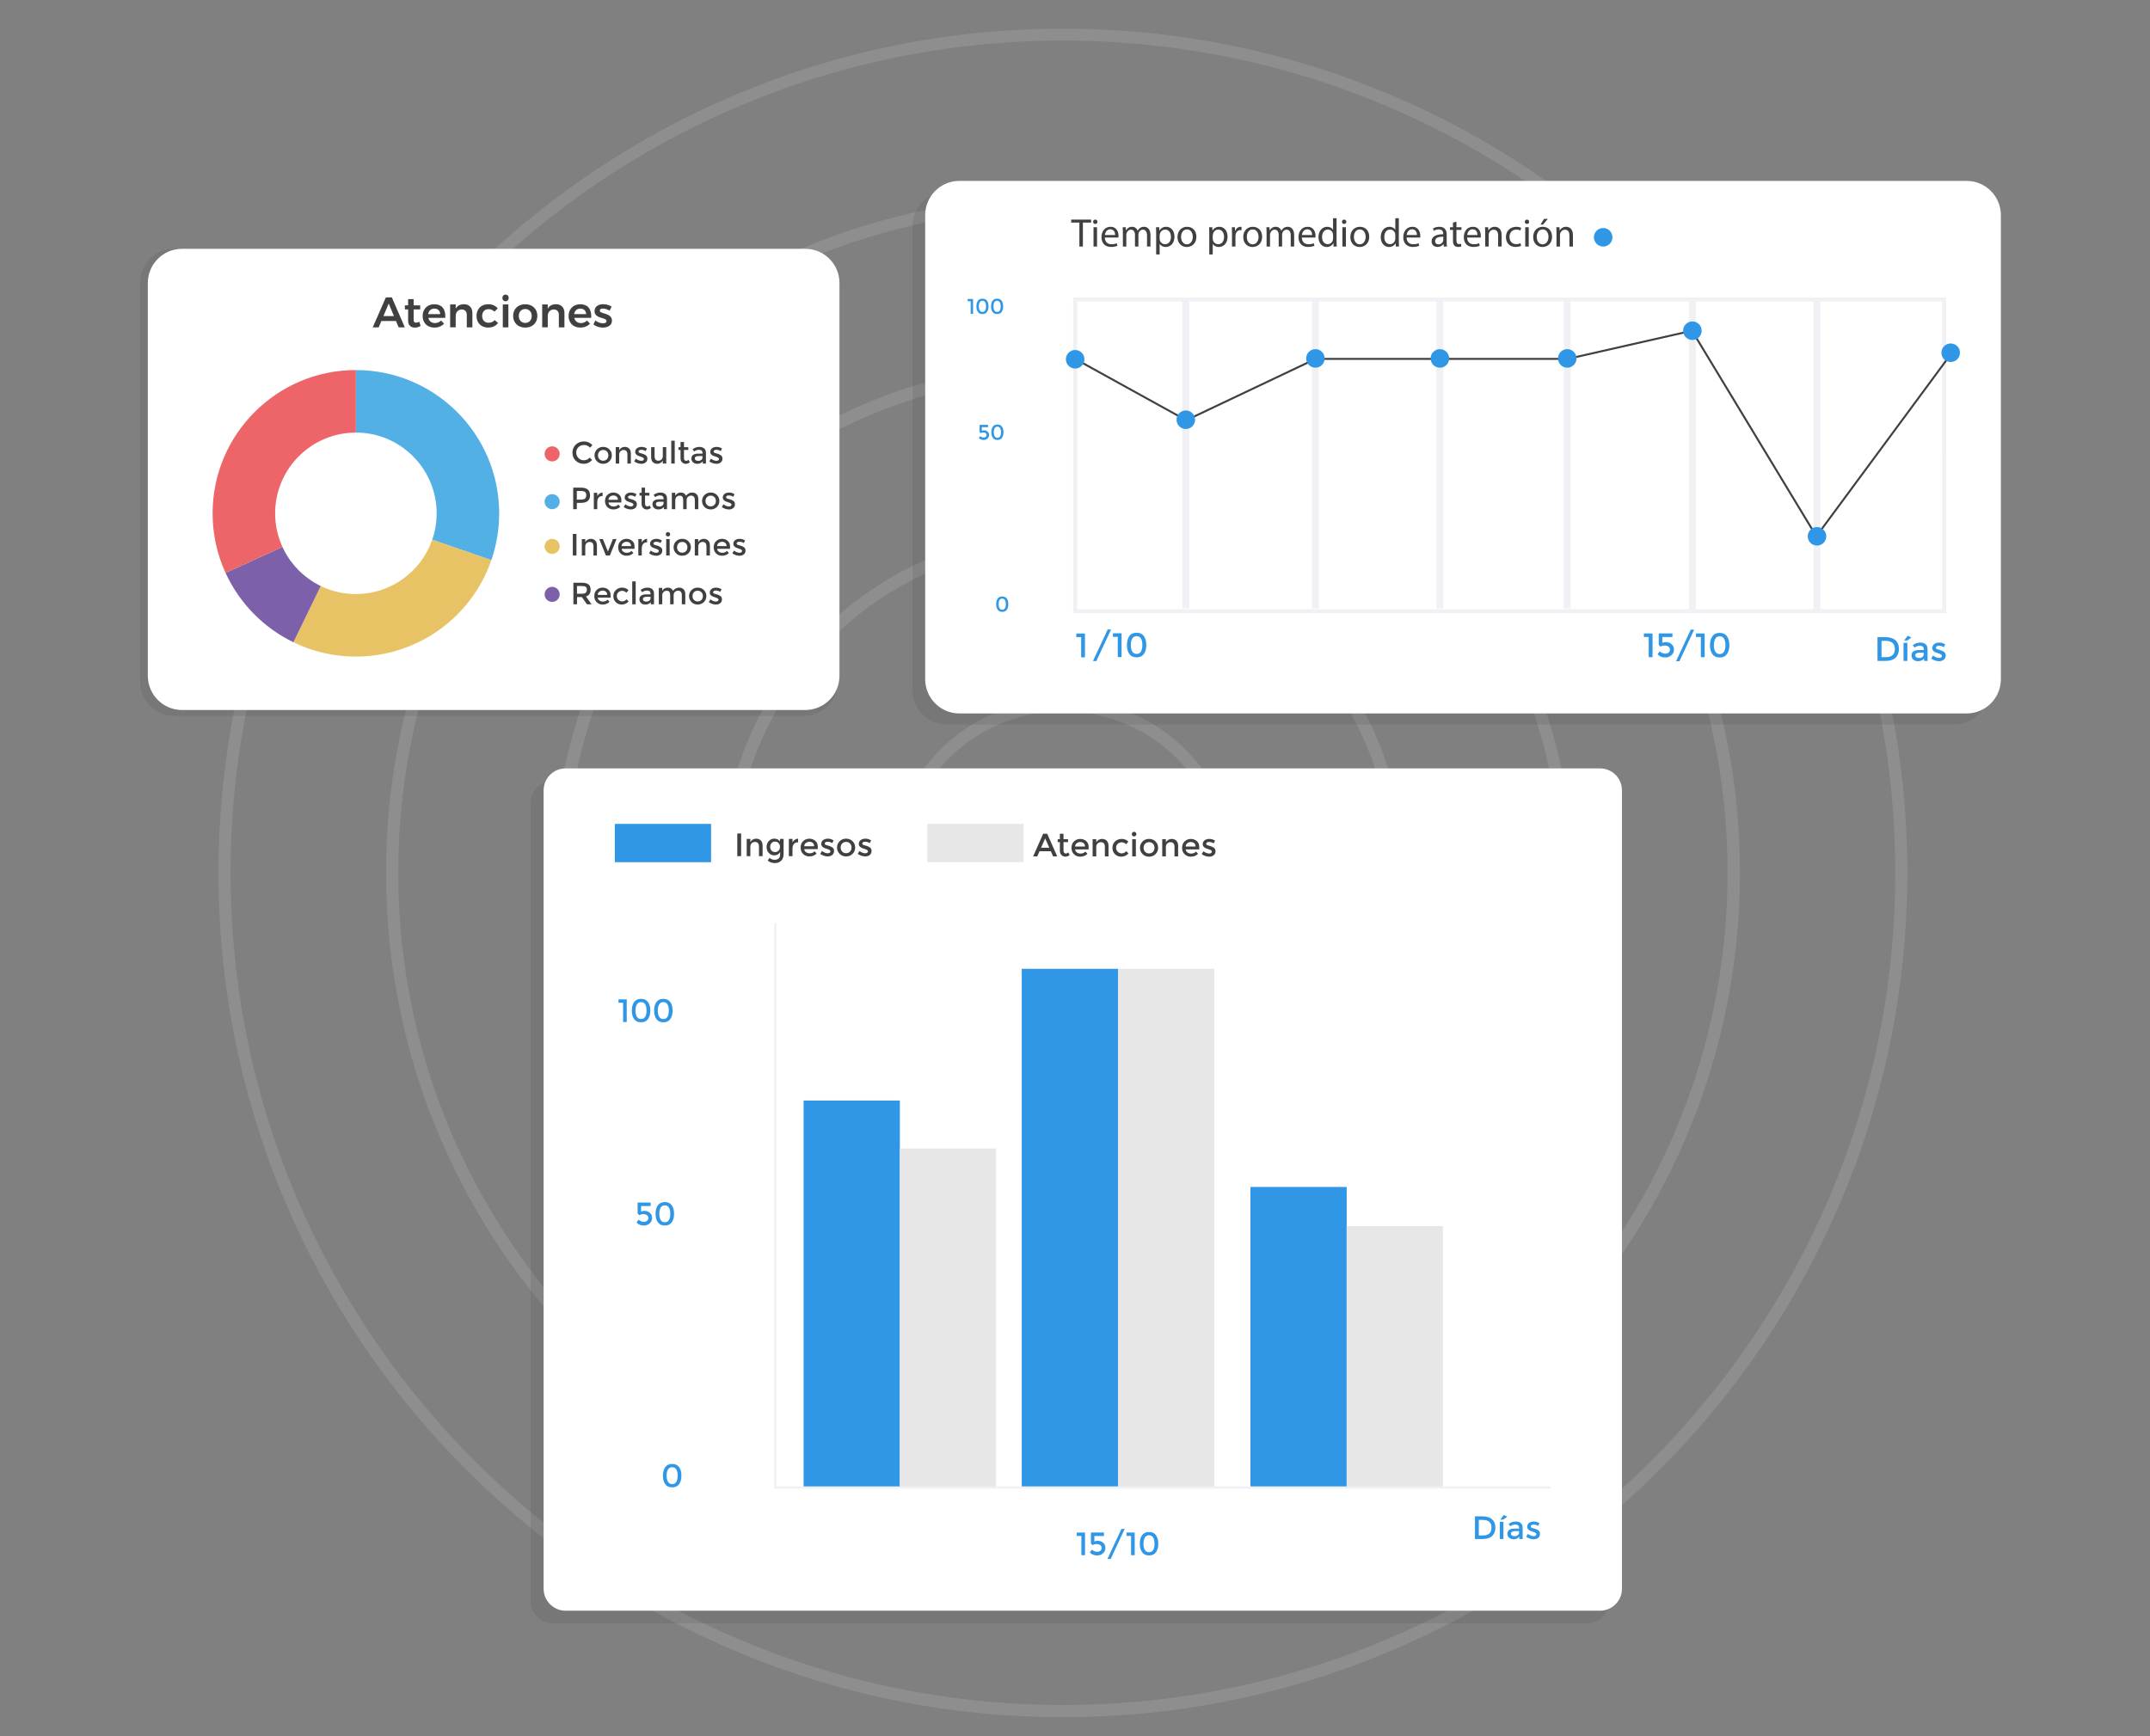 <?xml version="1.0" encoding="utf-8"?>
<!-- Generator: Adobe Illustrator 26.3.1, SVG Export Plug-In . SVG Version: 6.00 Build 0)  -->
<svg version="1.1" id="Capa_1" xmlns="http://www.w3.org/2000/svg" xmlns:xlink="http://www.w3.org/1999/xlink" x="0px" y="0px"
	 viewBox="0 0 1953.76 1578.12" style="enable-background:new 0 0 1953.76 1578.12;" xml:space="preserve">
<rect x="0" y="0" width="1953.76" height="1578.12" fill="#808080" stroke="none"/>
<style type="text/css">
	.st0{opacity:0.15;}
	.st1{fill:#E0E0E0;}
	.st2{fill:#404041;}
	.st3{fill:#FFFFFF;}
	.st4{fill:#3097E6;}
	.st5{fill:#E7E7E7;}
	.st6{fill:#F0F1F5;}
	.st7{fill:#ED6568;}
	.st8{fill:#53B0E5;}
	.st9{fill:#E7C365;}
	.st10{fill:#7C61AA;}
</style>
<g class="st0">
	<path class="st1" d="M965.9,1560.74c-423.19,0-767.34-344.29-767.34-767.34S542.84,26.05,965.9,26.05s767.34,344.29,767.34,767.34
		S1389.22,1560.74,965.9,1560.74z M965.9,36.87c-417.05,0-756.36,339.31-756.36,756.39s339.44,756.39,756.36,756.39
		s756.39-339.3,756.39-756.39S1383.12,36.87,965.9,36.87z"/>
	<path class="st1" d="M965.9,1408.35c-339.17,0-615.09-275.93-615.09-615.09s276.07-615.1,615.09-615.1s615.24,275.96,615.24,615.1
		C1581.13,1132.39,1305.2,1408.35,965.9,1408.35z M965.9,189.25c-333.03,0-604,270.94-604,604c0,333.06,271.12,603.97,604,603.97
		s604-270.94,604-603.97S1299.1,189.25,965.9,189.25z"/>
	<path class="st1" d="M965.9,1255.96c-255.14,0-462.71-207.57-462.71-462.71c0-255.14,207.71-462.71,462.71-462.71
		s462.71,207.57,462.71,462.71C1428.6,1048.4,1221.18,1255.96,965.9,1255.96z M965.9,341.64c-119.71,0.18-234.46,47.82-319.1,132.48
		S514.56,673.55,514.42,793.26c0,249,202.61,451.61,451.62,451.61c119.8,0,234.68-47.59,319.39-132.3s132.3-199.59,132.3-319.39
		s-47.59-234.68-132.3-319.39s-199.59-132.3-319.39-132.3L965.9,341.64z"/>
	<path class="st1" d="M965.89,1103.58c-61.4,0-121.41-18.2-172.46-52.31c-51.05-34.11-90.84-82.59-114.33-139.32
		c-23.5-56.72-29.64-119.14-17.67-179.35c11.98-60.22,41.54-115.53,84.96-158.94c43.41-43.41,98.73-72.98,158.94-84.96
		c60.22-11.98,122.63-5.83,179.36,17.66c56.72,23.5,105.2,63.28,139.31,114.33c34.11,51.05,52.32,111.07,52.32,172.46
		c-0.06,82.31-32.79,161.23-90.99,219.43C1127.12,1070.79,1048.2,1103.51,965.89,1103.58z M965.89,494.03
		c-59.18,0-117.03,17.55-166.24,50.43c-49.21,32.88-87.56,79.61-110.21,134.29c-22.65,54.68-28.57,114.84-17.03,172.89
		s40.05,111.36,81.89,153.21c41.85,41.85,95.17,70.35,153.21,81.89c58.04,11.55,118.21,5.62,172.89-17.03
		c54.68-22.65,101.41-61,134.29-110.21c32.88-49.21,50.43-107.06,50.43-166.24c-0.09-79.33-31.65-155.39-87.74-211.48
		C1121.28,525.68,1045.23,494.12,965.89,494.03z"/>
	<path class="st1" d="M965.9,951.19c-31.24,0-61.77-9.26-87.74-26.62c-25.97-17.35-46.21-42.02-58.17-70.88
		c-11.95-28.86-15.08-60.61-8.99-91.25c6.09-30.64,21.13-58.78,43.22-80.87c22.09-22.09,50.23-37.13,80.87-43.22
		c30.64-6.09,62.39-2.97,91.25,8.99c28.86,11.95,53.53,32.19,70.88,58.17c17.35,25.97,26.62,56.51,26.62,87.74
		c-0.04,41.87-16.7,82.01-46.31,111.62C1047.91,934.49,1007.77,951.14,965.9,951.19z M965.9,646.42c-29.04,0-57.43,8.61-81.58,24.75
		c-24.15,16.13-42.97,39.07-54.08,65.9c-11.11,26.83-14.02,56.36-8.36,84.84c5.67,28.48,19.65,54.65,40.19,75.18
		c20.54,20.54,46.7,34.52,75.19,40.19c28.48,5.67,58.01,2.76,84.84-8.36c26.83-11.12,49.76-29.94,65.9-54.08
		c16.13-24.15,24.75-52.54,24.75-81.58c-0.05-38.93-15.53-76.25-43.06-103.78C1042.15,661.95,1004.83,646.46,965.9,646.42z"/>
</g>
<g class="st0">
	<path class="st2" d="M1442.17,1475.36H502.28c-11.06,0-20.02-8.96-20.02-20.02V729.77c0-11.06,8.96-20.02,20.02-20.02h939.89
		c11.06,0,20.02,8.96,20.02,20.02v725.57C1462.19,1466.4,1453.23,1475.36,1442.17,1475.36z"/>
</g>
<g>
	<path class="st3" d="M1453.91,1463.99H514.02c-11.06,0-20.02-8.96-20.02-20.02V718.4c0-11.06,8.96-20.02,20.02-20.02h939.89
		c11.06,0,20.02,8.96,20.02,20.02v725.57C1473.93,1455.03,1464.97,1463.99,1453.91,1463.99z"/>
</g>
<g>
	<rect x="928.48" y="880.55" class="st4" width="87.47" height="472.13"/>
</g>
<g>
	<rect x="558.7" y="748.85" class="st4" width="87.47" height="34.8"/>
</g>
<g>
	<rect x="1015.96" y="880.55" class="st5" width="87.47" height="472.13"/>
</g>
<g>
	<rect x="1136.29" y="1078.83" class="st4" width="87.47" height="273.84"/>
</g>
<g>
	<rect x="1223.76" y="1114.42" class="st5" width="87.47" height="238.27"/>
</g>
<g>
	<rect x="730.26" y="1000.31" class="st4" width="87.47" height="352.37"/>
</g>
<g>
	<rect x="817.74" y="1043.89" class="st5" width="87.47" height="308.79"/>
</g>
<g>
	<path class="st4" d="M978.5,1392.93h7.48v20.59h-3.3v-17.5h-4.18L978.5,1392.93L978.5,1392.93z"/>
	<path class="st4" d="M1003.18,1392.91v3.15h-8.69v5.07c0.87-0.47,1.84-0.71,2.95-0.71c1.93,0,3.58,0.58,4.98,1.74
		c1.4,1.16,2.09,2.73,2.09,4.71c0,1.99-0.73,3.63-2.18,4.93s-3.24,1.96-5.36,1.96c-2.77,0-4.98-0.92-6.63-2.77l1.85-2.53
		c0.15,0.16,0.37,0.34,0.64,0.56c0.27,0.21,0.81,0.5,1.64,0.87c0.82,0.37,1.73,0.55,2.71,0.55c0.98,0,1.87-0.3,2.68-0.89
		c0.81-0.59,1.21-1.45,1.21-2.58c0-1.13-0.43-2.01-1.28-2.62c-0.85-0.62-1.93-0.93-3.24-0.93s-2.55,0.32-3.72,0.98l-1.48-1.59v-9.89
		L1003.18,1392.91L1003.18,1392.91z"/>
	<path class="st4" d="M1019.09,1389.64h2.95l-12.75,27.34h-2.95L1019.09,1389.64z"/>
	<path class="st4" d="M1023.66,1392.93h7.48v20.59h-3.3v-17.5h-4.18L1023.66,1392.93L1023.66,1392.93z"/>
	<path class="st4" d="M1037.85,1410.86c-1.4-1.93-2.1-4.52-2.1-7.76s0.7-5.83,2.1-7.76c1.4-1.93,3.49-2.9,6.3-2.9
		c2.8,0,4.91,0.97,6.3,2.9s2.1,4.52,2.1,7.76s-0.7,5.83-2.1,7.76c-1.4,1.93-3.49,2.9-6.3,2.9S1039.24,1412.79,1037.85,1410.86z
		 M1040.34,1397.53c-0.81,1.41-1.23,3.27-1.23,5.57s0.4,4.15,1.23,5.57c0.82,1.41,2.09,2.12,3.81,2.12s2.99-0.7,3.79-2.1
		c0.8-1.41,1.19-3.27,1.19-5.58c0-2.32-0.39-4.18-1.19-5.58c-0.8-1.41-2.06-2.1-3.79-2.1
		C1042.42,1395.4,1041.15,1396.11,1040.34,1397.53z"/>
</g>
<g>
	<path class="st4" d="M1355.92,1380.93c1.99,1.8,2.97,4.3,2.97,7.49s-0.96,5.73-2.88,7.6c-1.93,1.86-4.87,2.8-8.84,2.8h-6.83v-20.59
		h7.06C1351.11,1378.24,1353.94,1379.13,1355.92,1380.93z M1355.39,1388.52c0-4.71-2.7-7.06-8.1-7.06h-3.47v14.11h3.86
		c2.5,0,4.41-0.59,5.73-1.78C1354.73,1392.59,1355.39,1390.84,1355.39,1388.52z"/>
	<path class="st4" d="M1362.91,1383.15h3.3v15.67h-3.3V1383.15z M1366.11,1381.16h-2.77l3.12-4.13l3.24,1.44L1366.11,1381.16z"/>
	<path class="st4" d="M1383.67,1398.82h-3v-2.1c-1.3,1.55-3.04,2.33-5.21,2.33c-1.63,0-2.98-0.47-4.05-1.39
		c-1.07-0.92-1.6-2.16-1.6-3.7c0-1.54,0.57-2.7,1.71-3.47s2.68-1.15,4.63-1.15h4.27v-0.59c0-2.08-1.16-3.12-3.47-3.12
		c-1.45,0-2.96,0.53-4.54,1.59l-1.47-2.06c1.9-1.51,4.07-2.27,6.47-2.27c1.84,0,3.35,0.47,4.52,1.4c1.17,0.93,1.76,2.4,1.76,4.41
		v10.11H1383.67z M1380.37,1392.99v-1.33h-3.71c-2.37,0-3.56,0.74-3.56,2.24c0,0.77,0.3,1.35,0.89,1.76c0.59,0.4,1.41,0.6,2.46,0.6
		c1.05,0,1.97-0.3,2.75-0.89C1379.97,1394.79,1380.37,1394,1380.37,1392.99z"/>
	<path class="st4" d="M1399.43,1394.14c0,1.5-0.54,2.69-1.62,3.58c-1.08,0.9-2.46,1.34-4.15,1.34c-1.14,0-2.33-0.21-3.55-0.62
		s-2.31-0.99-3.25-1.74l1.59-2.56c1.83,1.38,3.59,2.06,5.3,2.06c0.74,0,1.33-0.17,1.76-0.52c0.43-0.34,0.64-0.78,0.64-1.31
		c0-0.79-1.04-1.5-3.12-2.12c-0.16-0.06-0.28-0.1-0.35-0.12c-3.26-0.89-4.89-2.35-4.89-4.41c0-1.45,0.56-2.61,1.69-3.49
		s2.6-1.31,4.41-1.31s3.52,0.53,5.12,1.59l-1.24,2.44c-1.28-0.84-2.66-1.26-4.15-1.26c-0.79,0-1.42,0.14-1.92,0.43
		c-0.49,0.29-0.73,0.72-0.73,1.28c0,0.51,0.25,0.89,0.77,1.12c0.35,0.18,0.85,0.34,1.49,0.5s1.2,0.31,1.69,0.47s0.97,0.33,1.42,0.53
		c0.47,0.2,0.96,0.47,1.49,0.82C1398.89,1391.55,1399.43,1392.65,1399.43,1394.14z"/>
</g>
<g>
	<path class="st4" d="M562.05,908.35h7.48v20.59h-3.3v-17.5h-4.18L562.05,908.35L562.05,908.35z"/>
	<path class="st4" d="M576.24,926.27c-1.4-1.93-2.1-4.52-2.1-7.76c0-3.24,0.7-5.83,2.1-7.76c1.4-1.93,3.49-2.9,6.3-2.9
		c2.8,0,4.91,0.97,6.3,2.9c1.4,1.93,2.1,4.52,2.1,7.76c0,3.24-0.7,5.83-2.1,7.76c-1.4,1.93-3.49,2.9-6.3,2.9
		C579.74,929.17,577.64,928.21,576.24,926.27z M578.73,912.95c-0.81,1.41-1.23,3.27-1.23,5.57s0.4,4.15,1.23,5.57
		c0.81,1.41,2.09,2.12,3.81,2.12c1.73,0,2.99-0.7,3.79-2.1c0.8-1.41,1.19-3.27,1.19-5.58c0-2.32-0.39-4.18-1.19-5.58
		c-0.8-1.41-2.06-2.1-3.79-2.1C580.82,910.83,579.54,911.54,578.73,912.95z"/>
	<path class="st4" d="M596.51,926.27c-1.4-1.93-2.1-4.52-2.1-7.76c0-3.24,0.7-5.83,2.1-7.76c1.4-1.93,3.49-2.9,6.3-2.9
		c2.8,0,4.91,0.97,6.3,2.9c1.4,1.93,2.1,4.52,2.1,7.76c0,3.24-0.7,5.83-2.1,7.76c-1.4,1.93-3.49,2.9-6.3,2.9
		S597.9,928.21,596.51,926.27z M598.99,912.95c-0.81,1.41-1.23,3.27-1.23,5.57s0.4,4.15,1.23,5.57c0.82,1.41,2.09,2.12,3.81,2.12
		c1.73,0,2.99-0.7,3.79-2.1c0.8-1.41,1.19-3.27,1.19-5.58c0-2.32-0.39-4.18-1.19-5.58c-0.8-1.41-2.06-2.1-3.79-2.1
		C601.08,910.83,599.82,911.54,598.99,912.95z"/>
</g>
<g>
	<path class="st2" d="M670,757.57h3.47v20.59H670V757.57z"/>
	<path class="st2" d="M681.86,769.69v8.48h-3.3v-15.67h3.3v2.86c0.53-0.96,1.26-1.72,2.19-2.27c0.93-0.55,1.94-0.82,3.02-0.82
		c1.76,0,3.2,0.54,4.29,1.62c1.09,1.08,1.64,2.64,1.64,4.68v9.6h-3.3v-8.6c0-2.88-1.2-4.33-3.59-4.33c-1.14,0-2.13,0.38-2.97,1.14
		C682.28,767.12,681.86,768.23,681.86,769.69z"/>
	<path class="st2" d="M712.08,762.49v13.66c0,2.77-0.75,4.84-2.26,6.23c-1.5,1.39-3.43,2.08-5.78,2.08c-2.35,0-4.49-0.73-6.39-2.21
		l1.56-2.51c1.53,1.16,3.08,1.74,4.64,1.74c1.56,0,2.8-0.4,3.71-1.21c0.91-0.81,1.37-2.1,1.37-3.86v-2.01
		c-0.49,0.92-1.19,1.66-2.1,2.21c-0.91,0.55-1.94,0.82-3.08,0.82c-2.08,0-3.79-0.73-5.12-2.18c-1.33-1.45-2.01-3.26-2.01-5.42
		c0-2.16,0.67-3.97,2.01-5.42c1.33-1.45,3.04-2.18,5.11-2.18s3.75,0.85,5.05,2.56v-2.33L712.08,762.49L712.08,762.49z
		 M699.86,769.72c0,1.29,0.4,2.4,1.19,3.33c0.8,0.93,1.86,1.4,3.21,1.4c1.34,0,2.44-0.45,3.27-1.35c0.83-0.9,1.25-2.02,1.25-3.38
		c0-1.34-0.42-2.48-1.27-3.42c-0.84-0.93-1.93-1.4-3.27-1.4c-1.33,0-2.4,0.48-3.2,1.44C700.26,767.31,699.86,768.44,699.86,769.72z"
		/>
	<path class="st2" d="M725.07,765.58c-1.63,0-2.86,0.53-3.68,1.59c-0.82,1.06-1.24,2.48-1.24,4.27v6.72h-3.3V762.5h3.3v3.15
		c0.53-0.98,1.25-1.79,2.17-2.42c0.91-0.63,1.88-0.95,2.9-0.98l0.03,3.33C725.19,765.58,725.14,765.58,725.07,765.58z"/>
	<path class="st2" d="M743.13,771.77h-12.28c0.08,1.14,0.6,2.06,1.56,2.76c0.96,0.7,2.06,1.05,3.3,1.05c1.96,0,3.46-0.62,4.48-1.85
		l1.88,2.06c-1.69,1.75-3.89,2.62-6.6,2.62c-2.2,0-4.07-0.73-5.61-2.19c-1.54-1.46-2.31-3.43-2.31-5.89c0-2.46,0.79-4.42,2.35-5.87
		s3.42-2.18,5.55-2.18c2.13,0,3.94,0.64,5.44,1.93c1.5,1.29,2.24,3.06,2.24,5.32L743.13,771.77L743.13,771.77z M730.85,769.18h8.98
		c0-1.32-0.41-2.33-1.24-3.04c-0.82-0.71-1.84-1.06-3.05-1.06c-1.21,0-2.29,0.37-3.25,1.1
		C731.33,766.93,730.85,767.92,730.85,769.18z"/>
	<path class="st2" d="M757.92,773.48c0,1.5-0.54,2.69-1.62,3.58c-1.08,0.9-2.46,1.34-4.15,1.34c-1.14,0-2.33-0.21-3.55-0.62
		c-1.23-0.41-2.31-0.99-3.25-1.74l1.59-2.56c1.83,1.38,3.59,2.06,5.3,2.06c0.74,0,1.33-0.17,1.76-0.52
		c0.43-0.34,0.64-0.78,0.64-1.31c0-0.79-1.04-1.5-3.12-2.12c-0.16-0.06-0.28-0.1-0.35-0.12c-3.26-0.89-4.89-2.35-4.89-4.41
		c0-1.45,0.56-2.61,1.69-3.49c1.13-0.88,2.6-1.31,4.41-1.31c1.81,0,3.52,0.53,5.13,1.59l-1.24,2.44c-1.28-0.84-2.66-1.26-4.15-1.26
		c-0.79,0-1.42,0.14-1.92,0.43c-0.49,0.29-0.73,0.72-0.73,1.28c0,0.51,0.25,0.89,0.77,1.12c0.35,0.18,0.85,0.34,1.49,0.5
		c0.64,0.16,1.2,0.31,1.69,0.47c0.49,0.16,0.97,0.33,1.42,0.53c0.47,0.2,0.96,0.47,1.49,0.82
		C757.39,770.88,757.92,771.99,757.92,773.48z"/>
	<path class="st2" d="M774.77,776.06c-1.58,1.56-3.54,2.35-5.89,2.35s-4.32-0.78-5.89-2.35c-1.57-1.56-2.35-3.47-2.35-5.73
		c0-2.26,0.79-4.16,2.35-5.73c1.58-1.56,3.54-2.35,5.89-2.35s4.32,0.78,5.89,2.35c1.57,1.56,2.35,3.47,2.35,5.73
		C777.12,772.59,776.34,774.49,774.77,776.06z M765.32,774.03c0.93,0.95,2.11,1.43,3.55,1.43c1.43,0,2.61-0.47,3.55-1.43
		c0.93-0.95,1.4-2.18,1.4-3.7c0-1.51-0.47-2.74-1.4-3.7c-0.93-0.95-2.11-1.43-3.55-1.43c-1.43,0-2.61,0.47-3.55,1.43
		c-0.93,0.95-1.4,2.18-1.4,3.7C763.93,771.84,764.39,773.07,765.32,774.03z"/>
	<path class="st2" d="M792.02,773.48c0,1.5-0.54,2.69-1.62,3.58c-1.08,0.9-2.46,1.34-4.15,1.34c-1.14,0-2.33-0.21-3.55-0.62
		c-1.23-0.41-2.31-0.99-3.25-1.74l1.59-2.56c1.83,1.38,3.59,2.06,5.3,2.06c0.74,0,1.33-0.17,1.76-0.52
		c0.43-0.34,0.64-0.78,0.64-1.31c0-0.79-1.04-1.5-3.12-2.12c-0.16-0.06-0.28-0.1-0.35-0.12c-3.26-0.89-4.89-2.35-4.89-4.41
		c0-1.45,0.56-2.61,1.69-3.49s2.6-1.31,4.41-1.31s3.52,0.53,5.13,1.59l-1.24,2.44c-1.28-0.84-2.66-1.26-4.15-1.26
		c-0.79,0-1.42,0.14-1.92,0.43c-0.49,0.29-0.73,0.72-0.73,1.28c0,0.51,0.25,0.89,0.77,1.12c0.35,0.18,0.85,0.34,1.49,0.5
		c0.64,0.16,1.2,0.31,1.69,0.47c0.49,0.16,0.97,0.33,1.42,0.53c0.47,0.2,0.96,0.47,1.49,0.82
		C791.5,770.88,792.02,771.99,792.02,773.48z"/>
</g>
<g>
	<rect x="842.7" y="748.85" class="st5" width="87.47" height="34.8"/>
</g>
<g>
	<path class="st2" d="M944.62,773.71l-2.06,4.68h-3.71l9.07-20.59h3.72l9.07,20.59H957l-2.06-4.68H944.62z M953.51,770.51
		l-3.74-8.48l-3.74,8.48H953.51z"/>
	<path class="st2" d="M966.44,765.38v7.95c0,0.74,0.2,1.34,0.59,1.78c0.39,0.44,0.94,0.66,1.65,0.66s1.39-0.34,2.03-1.03l1.35,2.33
		c-1.16,1.04-2.44,1.56-3.84,1.56c-1.41,0-2.61-0.48-3.59-1.46c-0.99-0.98-1.49-2.28-1.49-3.93v-7.86h-1.98v-2.65h1.98v-4.92h3.3
		v4.92h4.13v2.65L966.44,765.38L966.44,765.38z"/>
	<path class="st2" d="M989.27,772h-12.28c0.08,1.14,0.6,2.06,1.56,2.76c0.96,0.7,2.06,1.05,3.3,1.05c1.96,0,3.46-0.62,4.48-1.85
		l1.88,2.06c-1.69,1.75-3.89,2.62-6.6,2.62c-2.2,0-4.07-0.73-5.61-2.19s-2.31-3.43-2.31-5.89c0-2.46,0.79-4.42,2.35-5.87
		s3.42-2.18,5.55-2.18c2.13,0,3.94,0.64,5.44,1.93c1.5,1.29,2.24,3.06,2.24,5.32L989.27,772L989.27,772z M976.99,769.42h8.98
		c0-1.32-0.41-2.33-1.24-3.04c-0.82-0.71-1.84-1.06-3.05-1.06c-1.21,0-2.29,0.37-3.25,1.1
		C977.47,767.16,976.99,768.16,976.99,769.42z"/>
	<path class="st2" d="M996.19,769.92v8.48h-3.3v-15.67h3.3v2.86c0.53-0.96,1.26-1.72,2.19-2.27c0.93-0.55,1.94-0.82,3.02-0.82
		c1.76,0,3.2,0.54,4.29,1.62c1.09,1.08,1.64,2.64,1.64,4.68v9.6h-3.3v-8.6c0-2.88-1.2-4.33-3.59-4.33c-1.14,0-2.13,0.38-2.97,1.14
		C996.61,767.36,996.19,768.47,996.19,769.92z"/>
	<path class="st2" d="M1018.87,778.64c-2.18,0-4.06-0.74-5.62-2.22c-1.57-1.49-2.35-3.42-2.35-5.82c0-2.4,0.82-4.34,2.46-5.85
		c1.64-1.5,3.64-2.26,5.99-2.26c2.35,0,4.35,0.81,5.98,2.44l-1.94,2.38c-1.35-1.18-2.72-1.76-4.09-1.76c-1.38,0-2.57,0.46-3.58,1.37
		c-1.01,0.91-1.51,2.1-1.51,3.54s0.5,2.67,1.5,3.67c1,1,2.23,1.5,3.7,1.5c1.46,0,2.85-0.67,4.14-2.01l1.94,2.12
		C1023.57,777.67,1021.36,778.64,1018.87,778.64z"/>
	<path class="st2" d="M1029.09,759.6c-0.41-0.41-0.62-0.9-0.62-1.47c0-0.57,0.21-1.06,0.62-1.47s0.9-0.62,1.47-0.62
		s1.06,0.21,1.48,0.62c0.41,0.41,0.62,0.9,0.62,1.47c0,0.57-0.21,1.06-0.62,1.47c-0.41,0.41-0.9,0.62-1.48,0.62
		C1029.99,760.22,1029.5,760.02,1029.09,759.6z M1032.18,778.4h-3.3v-15.67h3.3V778.4z"/>
	<path class="st2" d="M1050.06,776.29c-1.58,1.56-3.54,2.35-5.89,2.35c-2.35,0-4.32-0.78-5.89-2.35c-1.57-1.56-2.35-3.47-2.35-5.73
		c0-2.26,0.79-4.16,2.35-5.73c1.58-1.56,3.54-2.35,5.89-2.35c2.35,0,4.32,0.78,5.89,2.35c1.57,1.56,2.35,3.47,2.35,5.73
		C1052.42,772.82,1051.64,774.74,1050.06,776.29z M1040.62,774.26c0.93,0.95,2.11,1.43,3.55,1.43c1.43,0,2.61-0.47,3.55-1.43
		c0.93-0.95,1.4-2.18,1.4-3.7s-0.47-2.74-1.4-3.7c-0.93-0.95-2.11-1.43-3.55-1.43s-2.61,0.47-3.55,1.43c-0.93,0.95-1.4,2.18-1.4,3.7
		S1039.69,773.31,1040.62,774.26z"/>
	<path class="st2" d="M1059.46,769.92v8.48h-3.3v-15.67h3.3v2.86c0.53-0.96,1.26-1.72,2.19-2.27c0.93-0.55,1.94-0.82,3.02-0.82
		c1.76,0,3.2,0.54,4.29,1.62c1.09,1.08,1.64,2.64,1.64,4.68v9.6h-3.3v-8.6c0-2.88-1.2-4.33-3.59-4.33c-1.14,0-2.13,0.38-2.97,1.14
		C1059.88,767.36,1059.46,768.47,1059.46,769.92z"/>
	<path class="st2" d="M1089.77,772h-12.28c0.08,1.14,0.6,2.06,1.56,2.76c0.96,0.7,2.06,1.05,3.3,1.05c1.96,0,3.46-0.62,4.48-1.85
		l1.88,2.06c-1.69,1.75-3.89,2.62-6.6,2.62c-2.2,0-4.07-0.73-5.61-2.19s-2.31-3.43-2.31-5.89c0-2.46,0.79-4.42,2.35-5.87
		c1.57-1.45,3.42-2.18,5.55-2.18s3.94,0.64,5.44,1.93c1.5,1.29,2.24,3.06,2.24,5.32L1089.77,772L1089.77,772z M1077.49,769.42h8.98
		c0-1.32-0.41-2.33-1.24-3.04c-0.82-0.71-1.84-1.06-3.05-1.06s-2.29,0.37-3.25,1.1C1077.97,767.16,1077.49,768.16,1077.49,769.42z"
		/>
	<path class="st2" d="M1104.56,773.71c0,1.5-0.54,2.69-1.62,3.58c-1.08,0.9-2.46,1.34-4.15,1.34c-1.14,0-2.33-0.21-3.55-0.62
		s-2.31-0.99-3.25-1.74l1.59-2.56c1.83,1.38,3.59,2.06,5.3,2.06c0.74,0,1.33-0.17,1.76-0.52c0.43-0.34,0.64-0.78,0.64-1.31
		c0-0.79-1.04-1.5-3.12-2.12c-0.16-0.06-0.28-0.1-0.35-0.12c-3.26-0.89-4.89-2.35-4.89-4.41c0-1.45,0.56-2.61,1.69-3.49
		c1.13-0.88,2.6-1.31,4.41-1.31c1.81,0,3.52,0.53,5.13,1.59l-1.24,2.44c-1.28-0.84-2.66-1.26-4.15-1.26c-0.79,0-1.42,0.14-1.92,0.43
		c-0.49,0.29-0.73,0.72-0.73,1.28c0,0.51,0.25,0.89,0.77,1.12c0.35,0.18,0.85,0.34,1.49,0.5c0.64,0.16,1.2,0.31,1.69,0.47
		c0.49,0.16,0.97,0.33,1.42,0.53c0.47,0.2,0.96,0.47,1.49,0.82C1104.03,771.13,1104.56,772.23,1104.56,773.71z"/>
</g>
<g>
	<path class="st4" d="M591.26,1093.03v3.15h-8.69v5.07c0.87-0.47,1.84-0.71,2.95-0.71c1.93,0,3.58,0.58,4.98,1.74
		s2.09,2.73,2.09,4.71c0,1.99-0.73,3.63-2.18,4.93c-1.45,1.31-3.24,1.96-5.36,1.96c-2.77,0-4.98-0.92-6.63-2.77l1.85-2.53
		c0.15,0.16,0.37,0.34,0.64,0.56c0.27,0.21,0.81,0.5,1.64,0.87c0.82,0.37,1.73,0.55,2.71,0.55c0.98,0,1.87-0.3,2.68-0.89
		c0.81-0.59,1.21-1.45,1.21-2.58c0-1.13-0.43-2.01-1.28-2.62c-0.85-0.62-1.93-0.93-3.24-0.93s-2.55,0.32-3.72,0.98l-1.48-1.59v-9.89
		L591.26,1093.03L591.26,1093.03z"/>
	<path class="st4" d="M597.84,1110.98c-1.4-1.93-2.1-4.52-2.1-7.76s0.7-5.83,2.1-7.76c1.4-1.93,3.49-2.9,6.3-2.9
		c2.8,0,4.91,0.97,6.3,2.9c1.4,1.93,2.1,4.52,2.1,7.76s-0.7,5.83-2.1,7.76c-1.4,1.93-3.49,2.9-6.3,2.9
		S599.23,1112.91,597.84,1110.98z M600.33,1097.65c-0.81,1.41-1.23,3.27-1.23,5.57s0.4,4.15,1.23,5.57
		c0.82,1.41,2.09,2.12,3.81,2.12c1.73,0,2.99-0.7,3.79-2.1c0.8-1.41,1.19-3.27,1.19-5.58c0-2.32-0.39-4.18-1.19-5.58
		c-0.8-1.41-2.06-2.1-3.79-2.1C602.41,1095.53,601.14,1096.23,600.33,1097.65z"/>
</g>
<g>
	<path class="st4" d="M604.53,1348.98c-1.4-1.93-2.1-4.52-2.1-7.76s0.7-5.83,2.1-7.76s3.49-2.9,6.3-2.9c2.8,0,4.91,0.97,6.3,2.9
		c1.4,1.93,2.1,4.52,2.1,7.76s-0.7,5.83-2.1,7.76c-1.4,1.93-3.49,2.9-6.3,2.9C608.02,1351.88,605.92,1350.91,604.53,1348.98z
		 M607.01,1335.65c-0.81,1.41-1.23,3.27-1.23,5.57c0,2.3,0.4,4.15,1.23,5.57s2.09,2.12,3.81,2.12c1.73,0,2.99-0.7,3.79-2.1
		c0.8-1.41,1.19-3.27,1.19-5.58c0-2.32-0.39-4.18-1.19-5.58c-0.8-1.41-2.06-2.1-3.79-2.1
		C609.1,1333.53,607.83,1334.24,607.01,1335.65z"/>
</g>
<g>
	<rect x="703.45" y="839.03" class="st6" width="2.1" height="513.66"/>
</g>
<g>
	<rect x="704.5" y="1350.97" class="st6" width="704.74" height="2.1"/>
</g>
<g class="st0">
	<path class="st2" d="M1775.7,658.38H860.41c-17.17,0-31.1-13.92-31.1-31.1V205.45c0-17.17,13.92-31.1,31.1-31.1h915.29
		c17.17,0,31.1,13.92,31.1,31.1v421.83C1806.8,644.45,1792.87,658.38,1775.7,658.38z"/>
</g>
<g>
	<path class="st3" d="M1787.12,648.45H871.84c-17.17,0-31.1-13.92-31.1-31.1V195.52c0-17.17,13.92-31.1,31.1-31.1h915.29
		c17.17,0,31.1,13.92,31.1,31.1v421.83C1818.23,634.52,1804.31,648.45,1787.12,648.45z"/>
</g>
<g>
	<path class="st6" d="M1768.58,557.29H975.22V270.41h793.35L1768.58,557.29L1768.58,557.29z M978.81,553.71h786.18V273.99H978.81
		V553.71z"/>
</g>
<g>
	<rect x="1192.22" y="271.69" class="st6" width="6.26" height="281.18"/>
</g>
<g>
	<rect x="1305.34" y="271.69" class="st6" width="6.26" height="281.18"/>
</g>
<g>
	<rect x="1421.06" y="271.69" class="st6" width="6.26" height="281.18"/>
</g>
<g>
	<rect x="1534.78" y="273.26" class="st6" width="6.26" height="281.18"/>
</g>
<g>
	<rect x="1648.01" y="273.26" class="st6" width="6.26" height="281.18"/>
</g>
<g>
	<rect x="1074.43" y="271.69" class="st6" width="6.26" height="281.18"/>
</g>
<g>
	<g>
		<path class="st4" d="M1722.48,581.95c2.09,1.88,3.12,4.5,3.12,7.86s-1.01,6.02-3.03,7.97c-2.01,1.96-5.1,2.94-9.27,2.94h-7.17
			v-21.6h7.41C1717.42,579.13,1720.39,580.07,1722.48,581.95z M1721.92,589.91c0-4.94-2.83-7.41-8.5-7.41h-3.64v14.8h4.05
			c2.61,0,4.62-0.63,6.01-1.87C1721.22,594.19,1721.92,592.34,1721.92,589.91z"/>
	</g>
	<g>
		<path class="st4" d="M1729.8,584.29h3.47v16.44h-3.47V584.29z M1733.17,582.19h-2.9l3.28-4.32l3.4,1.51L1733.17,582.19z"/>
	</g>
	<g>
		<path class="st4" d="M1751.58,600.73h-3.15v-2.19c-1.36,1.63-3.19,2.44-5.47,2.44c-1.71,0-3.12-0.48-4.24-1.45
			c-1.12-0.97-1.68-2.26-1.68-3.88c0-1.62,0.6-2.83,1.79-3.63c1.19-0.81,2.81-1.21,4.85-1.21h4.48v-0.62c0-2.18-1.22-3.28-3.64-3.28
			c-1.52,0-3.11,0.56-4.75,1.67l-1.54-2.17c2-1.58,4.26-2.38,6.8-2.38c1.93,0,3.52,0.49,4.75,1.47c1.23,0.98,1.84,2.52,1.84,4.62
			L1751.58,600.73L1751.58,600.73z M1748.12,594.62v-1.39h-3.89c-2.49,0-3.74,0.78-3.74,2.35c0,0.81,0.31,1.41,0.93,1.84
			c0.62,0.42,1.48,0.64,2.58,0.64s2.07-0.3,2.89-0.93C1747.71,596.49,1748.12,595.66,1748.12,594.62z"/>
	</g>
	<g>
		<path class="st4" d="M1768.11,595.82c0,1.57-0.56,2.82-1.7,3.75c-1.14,0.94-2.59,1.41-4.35,1.41c-1.2,0-2.44-0.21-3.72-0.64
			c-1.29-0.43-2.43-1.04-3.41-1.83l1.67-2.69c1.92,1.44,3.77,2.17,5.56,2.17c0.78,0,1.4-0.18,1.85-0.54
			c0.46-0.36,0.68-0.81,0.68-1.38c0-0.82-1.09-1.57-3.28-2.22c-0.17-0.06-0.29-0.1-0.37-0.13c-3.42-0.93-5.13-2.47-5.13-4.64
			c0-1.52,0.59-2.75,1.77-3.66s2.72-1.38,4.62-1.38c1.9,0,3.69,0.56,5.38,1.67l-1.3,2.56c-1.34-0.89-2.79-1.33-4.36-1.33
			c-0.82,0-1.5,0.15-2.01,0.45c-0.52,0.3-0.77,0.74-0.77,1.34c0,0.54,0.27,0.93,0.81,1.17c0.37,0.19,0.89,0.36,1.56,0.53
			c0.67,0.16,1.26,0.33,1.77,0.49c0.52,0.16,1.01,0.35,1.5,0.56s1,0.49,1.56,0.87C1767.55,593.09,1768.11,594.25,1768.11,595.82z"/>
	</g>
</g>
<g>
	<path class="st2" d="M1650.57,488.33c-0.02,0-0.03,0-0.04,0c-0.3-0.02-0.57-0.18-0.73-0.43l-112.68-186.29l-112.38,25.47
		c-0.06,0.02-0.13,0.02-0.2,0.02h-228.83l-117.35,55.67c-0.26,0.13-0.56,0.12-0.81-0.03L976.58,327c-0.43-0.24-0.59-0.79-0.35-1.22
		c0.24-0.43,0.78-0.59,1.22-0.35l100.55,55.53l117.12-55.56c0.12-0.05,0.25-0.09,0.39-0.09h228.94l112.91-25.59
		c0.38-0.09,0.76,0.08,0.97,0.41l112.32,185.7l118.25-160.15c0.3-0.39,0.85-0.48,1.25-0.19c0.39,0.3,0.48,0.85,0.19,1.25
		L1651.3,487.97C1651.12,488.2,1650.85,488.33,1650.57,488.33z"/>
</g>
<g>
	<circle class="st4" cx="977.02" cy="326.54" r="8.43"/>
</g>
<g>
	<circle class="st4" cx="1456.85" cy="215.65" r="8.43"/>
</g>
<g>
	<circle class="st4" cx="1077.57" cy="381.49" r="8.43"/>
</g>
<g>
	<circle class="st4" cx="1308.47" cy="325.77" r="8.43"/>
</g>
<g>
	<circle class="st4" cx="1424.2" cy="325.77" r="8.43"/>
</g>
<g>
	<circle class="st4" cx="1537.91" cy="300.58" r="8.43"/>
</g>
<g>
	<circle class="st4" cx="1651.15" cy="487.44" r="8.43"/>
</g>
<g>
	<circle class="st4" cx="1772.64" cy="320.6" r="8.43"/>
</g>
<g>
	<circle class="st4" cx="1195.35" cy="325.77" r="8.43"/>
</g>
<g>
	<g>
		<path class="st4" d="M879.33,271.77h4.92v13.52h-2.17V273.8h-2.75V271.77z"/>
	</g>
	<g>
		<path class="st4" d="M888.65,283.54c-0.91-1.27-1.37-2.97-1.37-5.09s0.46-3.82,1.37-5.09c0.91-1.27,2.29-1.91,4.14-1.91
			c1.84,0,3.22,0.64,4.14,1.91c0.91,1.27,1.37,2.97,1.37,5.09s-0.46,3.82-1.37,5.09c-0.91,1.27-2.29,1.91-4.14,1.91
			C890.94,285.44,889.56,284.81,888.65,283.54z M890.29,274.79c-0.54,0.93-0.81,2.15-0.81,3.65c0,1.5,0.27,2.73,0.81,3.65
			c0.54,0.92,1.37,1.4,2.51,1.4c1.14,0,1.96-0.46,2.48-1.38s0.78-2.14,0.78-3.66s-0.26-2.74-0.78-3.66
			c-0.52-0.92-1.35-1.38-2.48-1.38C891.66,273.4,890.81,273.86,890.29,274.79z"/>
	</g>
	<g>
		<path class="st4" d="M901.95,283.54c-0.91-1.27-1.37-2.97-1.37-5.09s0.46-3.82,1.37-5.09c0.91-1.27,2.29-1.91,4.14-1.91
			s3.22,0.64,4.14,1.91c0.91,1.27,1.37,2.97,1.37,5.09s-0.46,3.82-1.37,5.09c-0.91,1.27-2.29,1.91-4.14,1.91
			C904.24,285.44,902.87,284.81,901.95,283.54z M903.58,274.79c-0.54,0.93-0.81,2.15-0.81,3.65c0,1.5,0.27,2.73,0.81,3.65
			c0.54,0.92,1.37,1.4,2.51,1.4c1.14,0,1.96-0.46,2.49-1.38c0.52-0.92,0.78-2.14,0.78-3.66s-0.26-2.74-0.78-3.66
			c-0.52-0.92-1.35-1.38-2.49-1.38C904.95,273.4,904.12,273.86,903.58,274.79z"/>
	</g>
</g>
<g>
	<g>
		<path class="st4" d="M897.92,386.17v2.07h-5.7v3.32c0.56-0.31,1.21-0.47,1.93-0.47c1.26,0,2.35,0.38,3.27,1.14s1.37,1.79,1.37,3.1
			c0,1.3-0.47,2.38-1.43,3.24s-2.13,1.29-3.52,1.29c-1.82,0-3.27-0.61-4.35-1.82l1.22-1.67c0.1,0.11,0.24,0.22,0.41,0.37
			c0.17,0.14,0.53,0.33,1.07,0.57c0.54,0.24,1.14,0.36,1.78,0.36s1.23-0.2,1.76-0.58s0.8-0.95,0.8-1.69s-0.28-1.32-0.84-1.72
			c-0.56-0.4-1.27-0.61-2.12-0.61c-0.86,0-1.67,0.21-2.44,0.64l-0.97-1.05v-6.5L897.92,386.17L897.92,386.17z"/>
	</g>
	<g>
		<path class="st4" d="M902.24,397.96c-0.91-1.27-1.37-2.97-1.37-5.09c0-2.12,0.46-3.82,1.37-5.09s2.29-1.91,4.14-1.91
			s3.22,0.64,4.14,1.91s1.37,2.97,1.37,5.09c0,2.12-0.46,3.82-1.37,5.09s-2.29,1.91-4.14,1.91
			C904.53,399.86,903.15,399.23,902.24,397.96z M903.87,389.21c-0.54,0.93-0.81,2.15-0.81,3.65c0,1.5,0.27,2.73,0.81,3.65
			c0.54,0.93,1.37,1.4,2.51,1.4s1.96-0.46,2.48-1.38c0.52-0.92,0.78-2.14,0.78-3.66s-0.26-2.74-0.78-3.66s-1.35-1.38-2.48-1.38
			C905.24,387.81,904.41,388.28,903.87,389.21z"/>
	</g>
</g>
<g>
	<g>
		<path class="st4" d="M906.63,554.21c-0.91-1.27-1.37-2.97-1.37-5.09c0-2.12,0.46-3.82,1.37-5.09s2.29-1.91,4.14-1.91
			s3.22,0.64,4.14,1.91s1.37,2.97,1.37,5.09c0,2.12-0.46,3.82-1.37,5.09c-0.91,1.27-2.29,1.91-4.14,1.91
			S907.54,555.49,906.63,554.21z M908.26,545.47c-0.54,0.93-0.81,2.15-0.81,3.65s0.27,2.73,0.81,3.65c0.54,0.93,1.37,1.4,2.51,1.4
			s1.96-0.46,2.48-1.38c0.52-0.92,0.78-2.14,0.78-3.66s-0.26-2.74-0.78-3.66s-1.35-1.38-2.48-1.38
			C909.63,544.07,908.79,544.54,908.26,545.47z"/>
	</g>
</g>
<g>
	<g>
		<path class="st4" d="M978.1,575.83h7.84v21.6h-3.47v-18.36h-4.39L978.1,575.83L978.1,575.83z"/>
	</g>
	<g>
		<path class="st4" d="M1006.58,572.15h3.09l-13.38,28.67h-3.09L1006.58,572.15z"/>
	</g>
	<g>
		<path class="st4" d="M1011.37,575.61h7.84v21.6h-3.47v-18.36h-4.39L1011.37,575.61L1011.37,575.61z"/>
	</g>
	<g>
		<path class="st4" d="M1026.26,594.41c-1.46-2.03-2.19-4.75-2.19-8.14c0-3.4,0.73-6.12,2.19-8.14c1.46-2.03,3.66-3.04,6.61-3.04
			s5.15,1.01,6.61,3.04c1.46,2.03,2.19,4.75,2.19,8.14c0,3.4-0.73,6.12-2.19,8.14c-1.46,2.03-3.66,3.04-6.61,3.04
			C1029.93,597.45,1027.72,596.44,1026.26,594.41z M1028.88,580.43c-0.86,1.49-1.28,3.43-1.28,5.84s0.43,4.36,1.28,5.84
			c0.86,1.49,2.18,2.22,4,2.22c1.81,0,3.13-0.73,3.97-2.21c0.83-1.47,1.25-3.42,1.25-5.86c0-2.43-0.41-4.38-1.25-5.86
			c-0.83-1.47-2.16-2.21-3.97-2.21C1031.06,578.2,1029.73,578.95,1028.88,580.43z"/>
	</g>
</g>
<g>
	<g>
		<path class="st4" d="M1493.86,575.75h7.84v21.6h-3.47v-18.36h-4.39L1493.86,575.75L1493.86,575.75z"/>
	</g>
	<g>
		<path class="st4" d="M1519.76,575.71v3.3h-9.12v5.31c0.9-0.49,1.93-0.74,3.09-0.74c2.01,0,3.76,0.61,5.22,1.83
			c1.46,1.22,2.19,2.87,2.19,4.94c0,2.08-0.76,3.81-2.28,5.18s-3.4,2.05-5.62,2.05c-2.9,0-5.22-0.97-6.95-2.9l1.94-2.66
			c0.16,0.16,0.39,0.36,0.66,0.59c0.28,0.22,0.85,0.53,1.72,0.91c0.87,0.39,1.81,0.57,2.84,0.57s1.97-0.31,2.81-0.93
			c0.84-0.62,1.27-1.52,1.27-2.7s-0.45-2.1-1.34-2.75c-0.9-0.64-2.02-0.98-3.39-0.98s-2.68,0.34-3.91,1.02l-1.55-1.67v-10.38
			H1519.76z"/>
	</g>
	<g>
		<path class="st4" d="M1536.44,572.28h3.09l-13.38,28.67h-3.09L1536.44,572.28z"/>
	</g>
	<g>
		<path class="st4" d="M1541.23,575.75h7.84v21.6h-3.47v-18.36h-4.39L1541.23,575.75L1541.23,575.75z"/>
	</g>
	<g>
		<path class="st4" d="M1556.12,594.55c-1.46-2.03-2.19-4.75-2.19-8.14c0-3.4,0.73-6.12,2.19-8.14c1.46-2.03,3.66-3.04,6.61-3.04
			s5.15,1.01,6.61,3.04c1.46,2.03,2.19,4.75,2.19,8.14c0,3.4-0.73,6.12-2.19,8.14c-1.46,2.03-3.66,3.04-6.61,3.04
			C1559.79,597.59,1557.58,596.58,1556.12,594.55z M1558.73,580.57c-0.86,1.49-1.28,3.43-1.28,5.84s0.43,4.36,1.28,5.84
			c0.86,1.49,2.18,2.22,4,2.22c1.81,0,3.13-0.73,3.97-2.21c0.83-1.47,1.25-3.42,1.25-5.86c0-2.43-0.41-4.38-1.25-5.86
			c-0.83-1.47-2.16-2.21-3.97-2.21C1560.92,578.35,1559.58,579.09,1558.73,580.57z"/>
	</g>
</g>
<g>
	<path class="st2" d="M980.87,202.31h-7.44v-2.69h18.11v2.69h-7.48v21.78h-3.2L980.87,202.31L980.87,202.31z"/>
	<path class="st2" d="M997.27,201.59c0.04,1.09-0.76,1.96-2.03,1.96c-1.13,0-1.93-0.87-1.93-1.96c0-1.13,0.83-2,2-2
		C996.51,199.59,997.27,200.46,997.27,201.59z M993.71,224.08v-17.57h3.2v17.57H993.71z"/>
	<path class="st2" d="M1003.98,215.89c0.07,4.32,2.83,6.1,6.03,6.1c2.28,0,3.66-0.4,4.86-0.9l0.55,2.28
		c-1.13,0.51-3.04,1.09-5.85,1.09c-5.41,0-8.64-3.55-8.64-8.86s3.12-9.47,8.24-9.47c5.73,0,7.26,5.04,7.26,8.27
		c0,0.65-0.07,1.16-0.11,1.49H1003.98L1003.98,215.89z M1013.35,213.59c0.04-2.03-0.83-5.19-4.42-5.19c-3.23,0-4.65,2.97-4.9,5.19
		H1013.35z"/>
	<path class="st2" d="M1020.38,211.27c0-1.82-0.04-3.3-0.14-4.75h2.79l0.14,2.83h0.11c0.98-1.67,2.61-3.23,5.52-3.23
		c2.4,0,4.21,1.45,4.97,3.52h0.07c0.55-0.98,1.24-1.75,1.96-2.28c1.06-0.8,2.21-1.24,3.89-1.24c2.32,0,5.77,1.52,5.77,7.62v10.34
		h-3.12v-9.94c0-3.38-1.24-5.41-3.81-5.41c-1.82,0-3.23,1.34-3.77,2.9c-0.14,0.44-0.25,1.01-0.25,1.59v10.85h-3.12v-10.52
		c0-2.79-1.24-4.83-3.66-4.83c-2,0-3.45,1.59-3.96,3.2c-0.18,0.47-0.25,1.01-0.25,1.56v10.59h-3.12L1020.38,211.27L1020.38,211.27z"
		/>
	<path class="st2" d="M1050.64,212.25c0-2.25-0.07-4.07-0.14-5.73h2.87l0.14,3.01h0.07c1.31-2.14,3.38-3.41,6.24-3.41
		c4.24,0,7.44,3.59,7.44,8.93c0,6.31-3.84,9.44-7.99,9.44c-2.32,0-4.35-1.01-5.41-2.76h-0.07v9.55h-3.16L1050.64,212.25
		L1050.64,212.25z M1053.8,216.93c0,0.47,0.07,0.9,0.14,1.31c0.58,2.21,2.51,3.73,4.79,3.73c3.38,0,5.34-2.76,5.34-6.79
		c0-3.52-1.85-6.53-5.23-6.53c-2.18,0-4.21,1.56-4.83,3.96c-0.11,0.4-0.21,0.87-0.21,1.31V216.93z"/>
	<path class="st2" d="M1087.18,215.16c0,6.49-4.5,9.33-8.75,9.33c-4.75,0-8.42-3.48-8.42-9.03c0-5.88,3.85-9.33,8.71-9.33
		C1083.77,206.12,1087.18,209.79,1087.18,215.16z M1073.25,215.34c0,3.85,2.21,6.75,5.34,6.75c3.04,0,5.34-2.87,5.34-6.82
		c0-2.97-1.49-6.75-5.26-6.75C1074.88,208.52,1073.25,212,1073.25,215.34z"/>
	<path class="st2" d="M1098.9,212.25c0-2.25-0.07-4.07-0.14-5.73h2.87l0.14,3.01h0.07c1.31-2.14,3.38-3.41,6.24-3.41
		c4.24,0,7.44,3.59,7.44,8.93c0,6.31-3.85,9.44-7.99,9.44c-2.32,0-4.35-1.01-5.41-2.76h-0.07v9.55h-3.16L1098.9,212.25
		L1098.9,212.25z M1102.06,216.93c0,0.47,0.07,0.9,0.14,1.31c0.58,2.21,2.51,3.73,4.79,3.73c3.38,0,5.34-2.76,5.34-6.79
		c0-3.52-1.85-6.53-5.23-6.53c-2.18,0-4.21,1.56-4.83,3.96c-0.11,0.4-0.21,0.87-0.21,1.31V216.93z"/>
	<path class="st2" d="M1119.54,212c0-2.07-0.04-3.85-0.14-5.48h2.79l0.11,3.45h0.14c0.8-2.35,2.72-3.85,4.86-3.85
		c0.36,0,0.62,0.04,0.9,0.11v3.01c-0.32-0.07-0.65-0.11-1.09-0.11c-2.25,0-3.85,1.7-4.28,4.1c-0.07,0.44-0.14,0.94-0.14,1.49v9.37
		h-3.16L1119.54,212L1119.54,212z"/>
	<path class="st2" d="M1146.94,215.16c0,6.49-4.5,9.33-8.75,9.33c-4.75,0-8.42-3.48-8.42-9.03c0-5.88,3.85-9.33,8.71-9.33
		C1143.53,206.12,1146.94,209.79,1146.94,215.16z M1133.01,215.34c0,3.85,2.21,6.75,5.34,6.75c3.04,0,5.34-2.87,5.34-6.82
		c0-2.97-1.49-6.75-5.27-6.75C1134.64,208.52,1133.01,212,1133.01,215.34z"/>
	<path class="st2" d="M1150.96,211.27c0-1.82-0.04-3.3-0.14-4.75h2.79l0.14,2.83h0.11c0.98-1.67,2.61-3.23,5.52-3.23
		c2.39,0,4.21,1.45,4.97,3.52h0.07c0.55-0.98,1.24-1.75,1.96-2.28c1.05-0.8,2.21-1.24,3.89-1.24c2.32,0,5.77,1.52,5.77,7.62v10.34
		h-3.12v-9.94c0-3.38-1.24-5.41-3.81-5.41c-1.82,0-3.23,1.34-3.77,2.9c-0.14,0.44-0.25,1.01-0.25,1.59v10.85h-3.12v-10.52
		c0-2.79-1.24-4.83-3.66-4.83c-2,0-3.45,1.59-3.96,3.2c-0.18,0.47-0.25,1.01-0.25,1.56v10.59h-3.12L1150.96,211.27L1150.96,211.27z"
		/>
	<path class="st2" d="M1183.01,215.89c0.07,4.32,2.83,6.1,6.03,6.1c2.28,0,3.66-0.4,4.86-0.9l0.55,2.28
		c-1.13,0.51-3.04,1.09-5.84,1.09c-5.41,0-8.64-3.55-8.64-8.86s3.12-9.47,8.24-9.47c5.73,0,7.26,5.04,7.26,8.27
		c0,0.65-0.07,1.16-0.11,1.49H1183.01L1183.01,215.89z M1192.37,213.59c0.04-2.03-0.83-5.19-4.42-5.19c-3.23,0-4.65,2.97-4.9,5.19
		H1192.37z"/>
	<path class="st2" d="M1214.57,198.32v21.23c0,1.56,0.04,3.34,0.14,4.54h-2.87l-0.14-3.04h-0.07c-0.98,1.96-3.12,3.45-5.99,3.45
		c-4.24,0-7.51-3.59-7.51-8.93c-0.04-5.84,3.59-9.44,7.87-9.44c2.69,0,4.5,1.27,5.3,2.69h0.07v-10.49L1214.57,198.32L1214.57,198.32
		z M1211.39,213.67c0-0.4-0.04-0.94-0.14-1.34c-0.47-2.03-2.21-3.7-4.61-3.7c-3.3,0-5.27,2.9-5.27,6.79c0,3.55,1.75,6.49,5.19,6.49
		c2.14,0,4.1-1.41,4.68-3.81c0.11-0.44,0.14-0.87,0.14-1.38V213.67z"/>
	<path class="st2" d="M1223.43,201.59c0.04,1.09-0.76,1.96-2.03,1.96c-1.13,0-1.93-0.87-1.93-1.96c0-1.13,0.83-2,2-2
		C1222.67,199.59,1223.43,200.46,1223.43,201.59z M1219.88,224.08v-17.57h3.2v17.57H1219.88z"/>
	<path class="st2" d="M1244.26,215.16c0,6.49-4.5,9.33-8.75,9.33c-4.75,0-8.42-3.48-8.42-9.03c0-5.88,3.85-9.33,8.71-9.33
		C1240.85,206.12,1244.26,209.79,1244.26,215.16z M1230.32,215.34c0,3.85,2.21,6.75,5.34,6.75c3.04,0,5.34-2.87,5.34-6.82
		c0-2.97-1.49-6.75-5.27-6.75C1231.95,208.52,1230.32,212,1230.32,215.34z"/>
	<path class="st2" d="M1271.15,198.32v21.23c0,1.56,0.04,3.34,0.14,4.54h-2.87l-0.14-3.04h-0.07c-0.98,1.96-3.12,3.45-5.99,3.45
		c-4.24,0-7.51-3.59-7.51-8.93c-0.04-5.84,3.59-9.44,7.87-9.44c2.69,0,4.5,1.27,5.3,2.69h0.07v-10.49L1271.15,198.32L1271.15,198.32
		z M1267.95,213.67c0-0.4-0.04-0.94-0.14-1.34c-0.47-2.03-2.21-3.7-4.61-3.7c-3.3,0-5.27,2.9-5.27,6.79c0,3.55,1.75,6.49,5.19,6.49
		c2.14,0,4.1-1.41,4.68-3.81c0.11-0.44,0.14-0.87,0.14-1.38V213.67z"/>
	<path class="st2" d="M1278.22,215.89c0.07,4.32,2.83,6.1,6.03,6.1c2.28,0,3.66-0.4,4.86-0.9l0.55,2.28
		c-1.13,0.51-3.04,1.09-5.84,1.09c-5.41,0-8.64-3.55-8.64-8.86s3.12-9.47,8.24-9.47c5.73,0,7.26,5.04,7.26,8.27
		c0,0.65-0.07,1.16-0.11,1.49H1278.22L1278.22,215.89z M1287.58,213.59c0.04-2.03-0.83-5.19-4.42-5.19c-3.23,0-4.65,2.97-4.9,5.19
		H1287.58z"/>
	<path class="st2" d="M1312.03,224.08l-0.25-2.21h-0.11c-0.98,1.38-2.87,2.61-5.37,2.61c-3.55,0-5.37-2.51-5.37-5.04
		c0-4.24,3.77-6.57,10.56-6.53v-0.37c0-1.45-0.4-4.07-3.99-4.07c-1.63,0-3.34,0.51-4.58,1.31l-0.73-2.1
		c1.45-0.94,3.55-1.56,5.77-1.56c5.37,0,6.68,3.66,6.68,7.18v6.57c0,1.52,0.07,3.01,0.29,4.21L1312.03,224.08L1312.03,224.08z
		 M1311.56,215.12c-3.48-0.07-7.44,0.55-7.44,3.96c0,2.07,1.38,3.04,3.01,3.04c2.28,0,3.73-1.45,4.24-2.94
		c0.11-0.32,0.18-0.69,0.18-1.01L1311.56,215.12L1311.56,215.12z"/>
	<path class="st2" d="M1323.5,201.48v5.04h4.58v2.44h-4.58v9.47c0,2.18,0.62,3.41,2.39,3.41c0.83,0,1.45-0.11,1.85-0.21l0.14,2.39
		c-0.62,0.25-1.59,0.44-2.83,0.44c-1.49,0-2.69-0.47-3.45-1.34c-0.9-0.94-1.24-2.51-1.24-4.58v-9.58h-2.72v-2.44h2.72v-4.21
		L1323.5,201.48z"/>
	<path class="st2" d="M1333.22,215.89c0.07,4.32,2.83,6.1,6.03,6.1c2.28,0,3.66-0.4,4.86-0.9l0.55,2.28
		c-1.13,0.51-3.04,1.09-5.84,1.09c-5.41,0-8.64-3.55-8.64-8.86s3.12-9.47,8.24-9.47c5.73,0,7.26,5.04,7.26,8.27
		c0,0.65-0.07,1.16-0.11,1.49H1333.22L1333.22,215.89z M1342.58,213.59c0.04-2.03-0.83-5.19-4.42-5.19c-3.23,0-4.65,2.97-4.9,5.19
		H1342.58z"/>
	<path class="st2" d="M1349.62,211.27c0-1.82-0.04-3.3-0.14-4.75h2.83l0.18,2.9h0.07c0.87-1.67,2.9-3.3,5.8-3.3
		c2.43,0,6.21,1.45,6.21,7.48v10.49h-3.2v-10.13c0-2.83-1.05-5.19-4.07-5.19c-2.1,0-3.73,1.49-4.28,3.27
		c-0.14,0.4-0.21,0.94-0.21,1.49v10.56h-3.2L1349.62,211.27L1349.62,211.27z"/>
	<path class="st2" d="M1382.27,223.43c-0.83,0.44-2.69,1.01-5.04,1.01c-5.3,0-8.75-3.59-8.75-8.96c0-5.41,3.7-9.33,9.44-9.33
		c1.89,0,3.55,0.47,4.42,0.9l-0.73,2.47c-0.76-0.44-1.96-0.83-3.7-0.83c-4.03,0-6.21,2.97-6.21,6.64c0,4.07,2.61,6.57,6.1,6.57
		c1.82,0,3.01-0.47,3.92-0.87L1382.27,223.43z"/>
	<path class="st2" d="M1389.57,201.59c0.04,1.09-0.76,1.96-2.03,1.96c-1.13,0-1.93-0.87-1.93-1.96c0-1.13,0.83-2,2-2
		C1388.81,199.59,1389.57,200.46,1389.57,201.59z M1386.02,224.08v-17.57h3.2v17.57H1386.02z"/>
	<path class="st2" d="M1410.4,215.16c0,6.49-4.5,9.33-8.75,9.33c-4.75,0-8.42-3.48-8.42-9.03c0-5.88,3.85-9.33,8.71-9.33
		C1406.99,206.12,1410.4,209.79,1410.4,215.16z M1396.47,215.34c0,3.85,2.21,6.75,5.34,6.75c3.04,0,5.34-2.87,5.34-6.82
		c0-2.97-1.49-6.75-5.27-6.75C1398.1,208.52,1396.47,212,1396.47,215.34z M1406.59,198.94l-4.42,5.19h-2.28l3.2-5.19
		C1403.08,198.94,1406.59,198.94,1406.59,198.94z"/>
	<path class="st2" d="M1414.42,211.27c0-1.82-0.04-3.3-0.14-4.75h2.83l0.18,2.9h0.07c0.87-1.67,2.9-3.3,5.8-3.3
		c2.43,0,6.21,1.45,6.21,7.48v10.49h-3.2v-10.13c0-2.83-1.05-5.19-4.07-5.19c-2.1,0-3.73,1.49-4.28,3.27
		c-0.14,0.4-0.21,0.94-0.21,1.49v10.56h-3.2L1414.42,211.27L1414.42,211.27z"/>
</g>
<g class="st0">
	<path class="st2" d="M730.23,650.63H158.41c-17.17,0-31.1-13.92-31.1-31.1V257.24c0-17.17,13.92-31.1,31.1-31.1h571.82
		c17.17,0,31.1,13.92,31.1,31.1v362.29C761.34,636.71,747.41,650.63,730.23,650.63z"/>
</g>
<g>
	<path class="st3" d="M731.74,645.33h-566.3c-17.17,0-31.1-13.92-31.1-31.1V257.24c0-17.17,13.92-31.1,31.1-31.1h566.3
		c17.17,0,31.1,13.92,31.1,31.1v356.99C762.83,631.41,748.91,645.33,731.74,645.33z"/>
</g>
<g>
	<circle class="st7" cx="501.75" cy="412.53" r="6.85"/>
</g>
<g>
	<circle class="st8" cx="501.75" cy="455.97" r="6.85"/>
</g>
<g>
	<circle class="st9" cx="501.75" cy="496.63" r="6.85"/>
</g>
<g>
	<circle class="st10" cx="501.75" cy="540.22" r="6.85"/>
</g>
<g>
	<path class="st2" d="M530.41,418.33c1.14,0,2.12-0.19,2.95-0.57c0.82-0.39,1.68-0.99,2.58-1.84l2.13,2.18
		c-2.08,2.3-4.59,3.45-7.57,3.45c-2.96,0-5.43-0.96-7.38-2.87c-1.95-1.91-2.93-4.32-2.93-7.24s0.99-5.35,2.99-7.3
		c2-1.94,4.5-2.92,7.55-2.92s5.58,1.12,7.62,3.37l-2.1,2.3c-0.93-0.9-1.82-1.52-2.65-1.88c-0.83-0.36-1.81-0.54-2.93-0.54
		c-1.98,0-3.64,0.64-5,1.93c-1.34,1.28-2.02,2.92-2.02,4.91s0.67,3.65,2.01,5C526.99,417.67,528.58,418.33,530.41,418.33z"/>
	<path class="st2" d="M553.73,419.33c-1.5,1.49-3.37,2.23-5.61,2.23c-2.25,0-4.12-0.74-5.61-2.23c-1.5-1.49-2.25-3.3-2.25-5.46
		c0-2.15,0.75-3.97,2.25-5.46c1.5-1.49,3.37-2.23,5.61-2.23c2.25,0,4.12,0.74,5.61,2.23c1.5,1.49,2.25,3.3,2.25,5.46
		C555.98,416.02,555.23,417.84,553.73,419.33z M544.74,417.39c0.89,0.9,2.01,1.36,3.38,1.36c1.36,0,2.49-0.46,3.38-1.36
		c0.89-0.9,1.33-2.08,1.33-3.52s-0.45-2.61-1.33-3.52c-0.89-0.9-2.01-1.36-3.38-1.36c-1.37,0-2.49,0.46-3.38,1.36
		c-0.89,0.9-1.33,2.08-1.33,3.52S543.85,416.48,544.74,417.39z"/>
	<path class="st2" d="M562.68,413.25v8.09h-3.14V406.4h3.14v2.72c0.5-0.91,1.2-1.64,2.09-2.16c0.89-0.52,1.84-0.79,2.87-0.79
		c1.68,0,3.04,0.51,4.08,1.54c1.04,1.03,1.56,2.52,1.56,4.46v9.15h-3.14v-8.19c0-2.75-1.14-4.13-3.42-4.13
		c-1.08,0-2.03,0.36-2.84,1.08C563.09,410.82,562.68,411.87,562.68,413.25z"/>
	<path class="st2" d="M588.3,416.87c0,1.42-0.51,2.56-1.54,3.41s-2.35,1.28-3.96,1.28c-1.08,0-2.21-0.2-3.38-0.59
		s-2.2-0.94-3.1-1.66l1.51-2.44c1.74,1.31,3.42,1.96,5.05,1.96c0.71,0,1.27-0.16,1.68-0.49c0.41-0.33,0.62-0.74,0.62-1.24
		c0-0.75-0.99-1.42-2.97-2.02c-0.15-0.05-0.26-0.09-0.34-0.12c-3.11-0.84-4.66-2.25-4.66-4.21c0-1.39,0.54-2.49,1.61-3.32
		c1.07-0.83,2.47-1.24,4.2-1.24c1.72,0,3.35,0.5,4.88,1.51l-1.18,2.33c-1.22-0.81-2.53-1.21-3.96-1.21c-0.75,0-1.36,0.13-1.83,0.4
		c-0.47,0.27-0.7,0.68-0.7,1.22c0,0.48,0.24,0.84,0.73,1.07c0.34,0.17,0.81,0.33,1.41,0.47c0.61,0.15,1.15,0.3,1.61,0.45
		c0.47,0.15,0.92,0.32,1.36,0.5c0.44,0.19,0.91,0.45,1.41,0.79C587.8,414.41,588.3,415.45,588.3,416.87z"/>
	<path class="st2" d="M602.3,414.49v-8.09h3.14v14.93h-3.14v-2.72c-0.5,0.91-1.2,1.64-2.09,2.16c-0.89,0.53-1.84,0.79-2.87,0.79
		c-1.68,0-3.04-0.51-4.08-1.54c-1.04-1.03-1.56-2.52-1.56-4.46v-9.15h3.14v8.19c0,2.75,1.14,4.13,3.42,4.13
		c1.08,0,2.03-0.36,2.84-1.08C601.9,416.92,602.3,415.87,602.3,414.49z"/>
	<path class="st2" d="M613.14,421.34H610v-20.82h3.14V421.34z"/>
	<path class="st2" d="M621.56,408.94v7.58c0,0.71,0.19,1.28,0.56,1.7c0.38,0.42,0.9,0.64,1.57,0.64c0.67,0,1.32-0.33,1.93-0.98
		l1.29,2.22c-1.1,0.99-2.33,1.49-3.66,1.49c-1.33,0-2.48-0.47-3.42-1.39c-0.95-0.92-1.41-2.18-1.41-3.74v-7.49h-1.88v-2.53h1.88
		v-4.68h3.14v4.68h3.93v2.53L621.56,408.94L621.56,408.94z"/>
	<path class="st2" d="M641.51,421.34h-2.87v-2c-1.24,1.48-2.89,2.22-4.97,2.22c-1.55,0-2.84-0.44-3.86-1.32s-1.53-2.05-1.53-3.52
		c0-1.47,0.55-2.57,1.63-3.3c1.08-0.73,2.55-1.09,4.41-1.09h4.07v-0.56c0-1.98-1.1-2.97-3.31-2.97c-1.39,0-2.83,0.5-4.32,1.51
		l-1.41-1.96c1.82-1.44,3.88-2.16,6.18-2.16c1.76,0,3.2,0.45,4.31,1.33s1.67,2.28,1.67,4.2v9.61H641.51z M638.36,415.78v-1.26h-3.54
		c-2.27,0-3.39,0.71-3.39,2.13c0,0.73,0.28,1.29,0.84,1.67c0.56,0.39,1.34,0.57,2.35,0.57c1,0,1.87-0.28,2.62-0.84
		C637.99,417.49,638.36,416.73,638.36,415.78z"/>
	<path class="st2" d="M656.52,416.87c0,1.42-0.51,2.56-1.54,3.41s-2.35,1.28-3.96,1.28c-1.08,0-2.21-0.2-3.38-0.59
		s-2.2-0.94-3.1-1.66l1.51-2.44c1.74,1.31,3.42,1.96,5.05,1.96c0.71,0,1.27-0.16,1.68-0.49c0.41-0.33,0.62-0.74,0.62-1.24
		c0-0.75-0.99-1.42-2.97-2.02c-0.15-0.05-0.26-0.09-0.34-0.12c-3.11-0.84-4.66-2.25-4.66-4.21c0-1.39,0.54-2.49,1.61-3.32
		c1.07-0.83,2.47-1.24,4.2-1.24c1.72,0,3.35,0.5,4.88,1.51l-1.18,2.33c-1.22-0.81-2.53-1.21-3.96-1.21c-0.75,0-1.36,0.13-1.83,0.4
		c-0.47,0.27-0.7,0.68-0.7,1.22c0,0.48,0.24,0.84,0.73,1.07c0.34,0.17,0.81,0.33,1.41,0.47c0.61,0.15,1.15,0.3,1.61,0.45
		c0.47,0.15,0.92,0.32,1.36,0.5c0.44,0.19,0.91,0.45,1.41,0.79C656.02,414.41,656.52,415.45,656.52,416.87z"/>
</g>
<g>
	<path class="st2" d="M362.28,297.53l-2.42-5.76h-13.31l-2.42,5.76h-5.41l11.95-27.25h5.41l11.79,27.25H362.28L362.28,297.53z
		 M348.42,287.29h9.57l-4.75-11.44L348.42,287.29z"/>
	<path class="st2" d="M382.21,296.25c-1.66,1.01-3.4,1.52-5.22,1.52c-1.79,0-3.26-0.53-4.4-1.58c-1.15-1.05-1.71-2.61-1.71-4.65
		v-10.28h-2.92l-0.04-3.7h2.95v-5.72h5.02v5.72h5.95v3.7h-5.95v9.38c0,0.96,0.18,1.64,0.55,2.04s0.9,0.6,1.64,0.6
		c0.78,0,1.76-0.29,2.95-0.86L382.21,296.25z"/>
	<path class="st2" d="M402.15,279.4c1.67,1.9,2.51,4.56,2.51,7.98c0,0.67-0.02,1.18-0.04,1.52h-15.37c0.34,1.48,1.03,2.64,2.09,3.48
		c1.05,0.84,2.35,1.26,3.88,1.26c1.07,0,2.09-0.2,3.05-0.6c0.98-0.4,1.83-0.98,2.55-1.73l2.72,2.84c-1.04,1.15-2.3,2.02-3.8,2.65
		c-1.5,0.63-3.14,0.93-4.96,0.93c-2.13,0-4-0.44-5.62-1.33c-1.62-0.88-2.87-2.12-3.75-3.72c-0.89-1.59-1.33-3.43-1.33-5.51
		c0-2.08,0.45-3.92,1.34-5.52c0.9-1.61,2.15-2.87,3.75-3.76c1.61-0.9,3.44-1.34,5.49-1.34C397.98,276.55,400.48,277.5,402.15,279.4z
		 M400.03,285.5c-0.05-1.53-0.56-2.75-1.52-3.66c-0.96-0.9-2.23-1.36-3.81-1.36c-1.48,0-2.72,0.45-3.72,1.34
		c-1,0.9-1.61,2.12-1.84,3.68H400.03z"/>
	<path class="st2" d="M427.21,278.67c1.38,1.44,2.06,3.39,2.06,5.86v13h-5.09V286c0-1.45-0.41-2.61-1.24-3.45
		c-0.83-0.84-1.96-1.26-3.38-1.26c-1.68,0.03-3.02,0.6-3.99,1.71c-0.98,1.12-1.46,2.54-1.46,4.28v10.23h-5.06v-20.83h5.06v3.9
		c1.42-2.67,3.92-4.04,7.48-4.08C423.95,276.51,425.83,277.23,427.21,278.67z"/>
	<path class="st2" d="M443.83,280.99c-1.68,0-3.05,0.57-4.11,1.71c-1.05,1.15-1.58,2.62-1.58,4.44c0,1.87,0.53,3.38,1.58,4.51
		c1.05,1.15,2.42,1.71,4.11,1.71c2.49,0,4.36-0.81,5.61-2.45l3.15,2.61c-0.93,1.35-2.17,2.39-3.7,3.12s-3.3,1.09-5.34,1.09
		c-2.05,0-3.88-0.44-5.47-1.33c-1.59-0.88-2.84-2.12-3.72-3.72c-0.89-1.59-1.33-3.43-1.33-5.51c0-2.1,0.45-3.96,1.34-5.57
		s2.14-2.86,3.73-3.73c1.59-0.88,3.43-1.33,5.51-1.33c1.9,0,3.59,0.33,5.08,0.99c1.5,0.66,2.7,1.6,3.64,2.82l-3.07,2.92
		C447.87,281.75,446.06,280.99,443.83,280.99z"/>
	<path class="st2" d="M461.46,268.61c0.55,0.57,0.81,1.3,0.81,2.18c0,0.86-0.27,1.57-0.81,2.14c-0.55,0.57-1.24,0.86-2.06,0.86
		c-0.83,0-1.52-0.29-2.06-0.86c-0.55-0.57-0.81-1.28-0.81-2.14c0-0.88,0.27-1.61,0.81-2.18c0.55-0.57,1.24-0.86,2.06-0.86
		C460.23,267.76,460.91,268.04,461.46,268.61z M456.91,276.71h5.06v20.83h-5.06V276.71z"/>
	<path class="st2" d="M483.05,277.87c1.65,0.89,2.93,2.12,3.85,3.72c0.92,1.59,1.38,3.43,1.38,5.51c0,2.1-0.46,3.96-1.38,5.57
		c-0.92,1.61-2.2,2.86-3.85,3.73c-1.65,0.89-3.55,1.33-5.7,1.33c-2.18,0-4.1-0.44-5.76-1.33c-1.66-0.88-2.95-2.13-3.88-3.73
		c-0.92-1.61-1.38-3.47-1.38-5.57c0-2.08,0.46-3.91,1.38-5.51c0.92-1.59,2.21-2.84,3.88-3.72c1.66-0.88,3.58-1.33,5.76-1.33
		C479.49,276.55,481.4,277,483.05,277.87z M473.06,282.62c-1.09,1.16-1.64,2.69-1.64,4.56c0,1.87,0.55,3.38,1.64,4.56
		c1.09,1.17,2.52,1.76,4.28,1.76c1.71,0,3.12-0.58,4.2-1.76c1.08-1.17,1.64-2.69,1.64-4.56c0-1.87-0.55-3.38-1.64-4.56
		c-1.09-1.16-2.49-1.76-4.2-1.76C475.58,280.87,474.15,281.46,473.06,282.62z"/>
	<path class="st2" d="M510.86,278.67c1.38,1.44,2.06,3.39,2.06,5.86v13h-5.09V286c0-1.45-0.41-2.61-1.24-3.45
		c-0.83-0.84-1.96-1.26-3.38-1.26c-1.68,0.03-3.02,0.6-3.99,1.71c-0.98,1.12-1.46,2.54-1.46,4.28v10.23h-5.06v-20.83h5.06v3.9
		c1.42-2.67,3.92-4.04,7.48-4.08C507.6,276.51,509.48,277.23,510.86,278.67z"/>
	<path class="st2" d="M534.77,279.4c1.67,1.9,2.51,4.56,2.51,7.98c0,0.67-0.02,1.18-0.04,1.52h-15.37c0.34,1.48,1.03,2.64,2.09,3.48
		c1.05,0.84,2.35,1.26,3.88,1.26c1.07,0,2.09-0.2,3.05-0.6c0.98-0.4,1.83-0.98,2.55-1.73l2.72,2.84c-1.04,1.15-2.3,2.02-3.8,2.65
		c-1.5,0.63-3.14,0.93-4.96,0.93c-2.13,0-4-0.44-5.62-1.33c-1.62-0.88-2.87-2.12-3.75-3.72c-0.89-1.59-1.33-3.43-1.33-5.51
		c0-2.08,0.45-3.92,1.34-5.52c0.9-1.61,2.15-2.87,3.75-3.76c1.61-0.9,3.44-1.34,5.49-1.34C530.6,276.55,533.1,277.5,534.77,279.4z
		 M532.65,285.5c-0.05-1.53-0.56-2.75-1.52-3.66c-0.96-0.9-2.23-1.36-3.81-1.36c-1.48,0-2.72,0.45-3.72,1.34
		c-1,0.9-1.61,2.12-1.84,3.68H532.65z"/>
	<path class="st2" d="M550.85,280.95c-1.07-0.34-2.07-0.51-2.98-0.51c-0.86,0-1.54,0.15-2.04,0.45c-0.5,0.3-0.76,0.76-0.76,1.38
		c0,0.64,0.31,1.15,0.95,1.5s1.64,0.72,3.02,1.11c1.45,0.44,2.65,0.88,3.58,1.31c0.93,0.43,1.75,1.07,2.44,1.91s1.03,1.95,1.03,3.33
		c0,2.02-0.78,3.58-2.34,4.67c-1.56,1.09-3.52,1.64-5.87,1.64c-1.61,0-3.18-0.25-4.71-0.76c-1.53-0.51-2.83-1.23-3.9-2.16l1.75-3.55
		c0.93,0.81,2.05,1.43,3.35,1.89c1.3,0.46,2.53,0.68,3.7,0.68c0.93,0,1.68-0.16,2.24-0.48c0.56-0.32,0.83-0.81,0.83-1.46
		c0-0.73-0.32-1.27-0.98-1.64c-0.64-0.37-1.7-0.76-3.15-1.21c-1.4-0.41-2.54-0.82-3.43-1.23c-0.89-0.4-1.65-1.01-2.29-1.83
		c-0.64-0.81-0.98-1.89-0.98-3.21c0-2.05,0.74-3.62,2.24-4.69c1.5-1.07,3.37-1.61,5.62-1.61c1.38,0,2.73,0.2,4.07,0.58
		c1.33,0.39,2.53,0.93,3.56,1.64l-1.83,3.66C552.97,281.75,551.92,281.29,550.85,280.95z"/>
</g>
<g>
	<path class="st2" d="M534.12,444.92c1.36,1.14,2.05,2.9,2.05,5.27c0,2.37-0.7,4.12-2.09,5.22c-1.4,1.1-3.53,1.66-6.41,1.66h-3.48
		v5.75h-3.31V443.2h6.73C530.58,443.21,532.75,443.78,534.12,444.92z M531.77,453.02c0.66-0.7,0.99-1.73,0.99-3.09
		c0-1.35-0.42-2.32-1.26-2.87c-0.84-0.56-2.16-0.84-3.96-0.84h-3.37v7.86h3.84C529.87,454.07,531.11,453.71,531.77,453.02z"/>
	<path class="st2" d="M547.45,450.84c-1.55,0-2.72,0.5-3.51,1.51s-1.18,2.36-1.18,4.07v6.4h-3.14v-14.93h3.14v3
		c0.5-0.93,1.19-1.7,2.06-2.3c0.87-0.6,1.79-0.9,2.77-0.92l0.03,3.17C547.56,450.84,547.51,450.84,547.45,450.84z"/>
	<path class="st2" d="M564.65,456.73h-11.7c0.07,1.08,0.57,1.96,1.49,2.62c0.91,0.66,1.96,0.99,3.14,0.99c1.87,0,3.3-0.59,4.26-1.76
		l1.8,1.96c-1.61,1.67-3.71,2.5-6.29,2.5c-2.1,0-3.88-0.7-5.35-2.09c-1.47-1.4-2.2-3.27-2.2-5.61c0-2.35,0.74-4.22,2.25-5.6
		c1.5-1.39,3.26-2.08,5.29-2.08c2.03,0,3.75,0.61,5.18,1.84c1.42,1.23,2.13,2.91,2.13,5.07L564.65,456.73L564.65,456.73z
		 M552.95,454.26h8.56c0-1.25-0.39-2.22-1.18-2.89c-0.79-0.67-1.76-1.01-2.9-1.01s-2.18,0.35-3.1,1.06
		C553.41,452.12,552.95,453.07,552.95,454.26z"/>
	<path class="st2" d="M578.74,458.36c0,1.42-0.51,2.56-1.54,3.41s-2.35,1.28-3.96,1.28c-1.08,0-2.21-0.2-3.38-0.59
		s-2.2-0.94-3.1-1.66l1.51-2.44c1.74,1.31,3.42,1.96,5.05,1.96c0.71,0,1.27-0.16,1.68-0.49c0.41-0.33,0.62-0.74,0.62-1.24
		c0-0.75-0.99-1.42-2.97-2.02c-0.15-0.05-0.26-0.09-0.34-0.12c-3.11-0.84-4.66-2.25-4.66-4.21c0-1.39,0.54-2.49,1.61-3.32
		c1.07-0.83,2.47-1.24,4.2-1.24c1.72,0,3.35,0.5,4.88,1.51l-1.18,2.33c-1.22-0.81-2.53-1.21-3.96-1.21c-0.75,0-1.36,0.13-1.83,0.4
		c-0.47,0.27-0.7,0.68-0.7,1.22c0,0.48,0.24,0.84,0.73,1.07c0.34,0.17,0.81,0.33,1.41,0.47c0.61,0.15,1.15,0.3,1.61,0.45
		c0.47,0.15,0.92,0.32,1.36,0.5c0.44,0.19,0.91,0.45,1.41,0.79C578.23,455.89,578.74,456.94,578.74,458.36z"/>
	<path class="st2" d="M586.17,450.42v7.58c0,0.71,0.19,1.28,0.56,1.7c0.38,0.42,0.9,0.64,1.57,0.64c0.67,0,1.32-0.33,1.93-0.98
		l1.29,2.22c-1.1,0.99-2.33,1.49-3.66,1.49s-2.48-0.47-3.42-1.39c-0.95-0.92-1.41-2.18-1.41-3.74v-7.49h-1.88v-2.53h1.88v-4.68h3.14
		v4.68h3.93v2.53L586.17,450.42L586.17,450.42z"/>
	<path class="st2" d="M606.13,462.82h-2.87v-2c-1.24,1.48-2.89,2.22-4.97,2.22c-1.55,0-2.84-0.44-3.86-1.32
		c-1.02-0.88-1.53-2.05-1.53-3.52c0-1.47,0.55-2.57,1.63-3.3c1.08-0.73,2.55-1.09,4.41-1.09H603v-0.56c0-1.98-1.1-2.97-3.31-2.97
		c-1.39,0-2.83,0.5-4.32,1.51l-1.41-1.96c1.82-1.44,3.88-2.16,6.18-2.16c1.76,0,3.2,0.45,4.31,1.33s1.67,2.28,1.67,4.2v9.61H606.13z
		 M602.98,457.27v-1.26h-3.54c-2.27,0-3.39,0.71-3.39,2.13c0,0.73,0.28,1.29,0.84,1.67c0.56,0.39,1.34,0.57,2.35,0.57
		c1,0,1.87-0.28,2.62-0.84C602.61,458.98,602.98,458.22,602.98,457.27z"/>
	<path class="st2" d="M613.64,454.74v8.09h-3.14V447.9h3.14v2.72c0.45-0.91,1.13-1.64,2.03-2.16c0.9-0.52,1.88-0.79,2.93-0.79
		c2.35,0,3.96,0.98,4.8,2.92c1.48-1.94,3.32-2.92,5.52-2.92c1.68,0,3.04,0.51,4.08,1.54c1.04,1.03,1.56,2.52,1.56,4.46v9.15h-3.14
		v-8.19c0-2.75-1.14-4.13-3.42-4.13c-1.07,0-2,0.34-2.79,1.02s-1.21,1.68-1.24,2.99v8.31h-3.14v-8.19c0-1.42-0.25-2.46-0.76-3.12
		c-0.5-0.66-1.3-0.99-2.38-0.99s-2.03,0.36-2.84,1.08C614.04,452.31,613.64,453.36,613.64,454.74z"/>
	<path class="st2" d="M651.44,460.81c-1.5,1.49-3.37,2.23-5.61,2.23c-2.25,0-4.12-0.74-5.61-2.23c-1.5-1.49-2.25-3.3-2.25-5.46
		c0-2.15,0.75-3.97,2.25-5.46c1.5-1.49,3.37-2.23,5.61-2.23c2.25,0,4.12,0.74,5.61,2.23c1.5,1.49,2.25,3.3,2.25,5.46
		C653.68,457.51,652.94,459.33,651.44,460.81z M642.45,458.88c0.89,0.9,2.01,1.36,3.38,1.36c1.36,0,2.49-0.46,3.38-1.36
		c0.89-0.9,1.33-2.08,1.33-3.52s-0.45-2.61-1.33-3.52c-0.89-0.9-2.01-1.36-3.38-1.36s-2.49,0.46-3.38,1.36
		c-0.89,0.9-1.33,2.08-1.33,3.52C641.11,456.8,641.56,457.98,642.45,458.88z"/>
	<path class="st2" d="M667.88,458.36c0,1.42-0.51,2.56-1.54,3.41c-1.03,0.85-2.35,1.28-3.96,1.28c-1.08,0-2.21-0.2-3.38-0.59
		s-2.2-0.94-3.1-1.66l1.51-2.44c1.74,1.31,3.42,1.96,5.05,1.96c0.71,0,1.27-0.16,1.68-0.49c0.41-0.33,0.62-0.74,0.62-1.24
		c0-0.75-0.99-1.42-2.97-2.02c-0.15-0.05-0.26-0.09-0.34-0.12c-3.11-0.84-4.66-2.25-4.66-4.21c0-1.39,0.54-2.49,1.61-3.32
		c1.07-0.83,2.47-1.24,4.2-1.24c1.72,0,3.35,0.5,4.88,1.51l-1.18,2.33c-1.22-0.81-2.53-1.21-3.96-1.21c-0.75,0-1.36,0.13-1.83,0.4
		c-0.47,0.27-0.7,0.68-0.7,1.22c0,0.48,0.24,0.84,0.73,1.07c0.34,0.17,0.81,0.33,1.41,0.47c0.61,0.15,1.15,0.3,1.61,0.45
		c0.47,0.15,0.92,0.32,1.36,0.5c0.44,0.19,0.91,0.45,1.41,0.79C667.38,455.89,667.88,456.94,667.88,458.36z"/>
</g>
<g>
	<path class="st2" d="M520.54,485.29h3.31v19.62h-3.31V485.29z"/>
	<path class="st2" d="M531.85,496.82v8.09h-3.14v-14.93h3.14v2.72c0.5-0.91,1.2-1.64,2.09-2.16c0.89-0.52,1.84-0.79,2.87-0.79
		c1.68,0,3.04,0.51,4.08,1.54c1.04,1.03,1.56,2.52,1.56,4.46v9.15h-3.14v-8.19c0-2.75-1.14-4.13-3.42-4.13
		c-1.08,0-2.03,0.36-2.84,1.08C532.25,494.37,531.85,495.43,531.85,496.82z"/>
	<path class="st2" d="M550.62,504.9l-6.01-14.93h3.26l4.55,11.28l4.55-11.28h3.26l-6.01,14.93H550.62z"/>
	<path class="st2" d="M576.61,498.81h-11.7c0.07,1.08,0.57,1.96,1.49,2.62c0.91,0.66,1.96,0.99,3.14,0.99c1.87,0,3.3-0.59,4.26-1.76
		l1.8,1.96c-1.61,1.67-3.71,2.5-6.29,2.5c-2.1,0-3.88-0.7-5.35-2.09c-1.47-1.4-2.2-3.27-2.2-5.61c0-2.35,0.74-4.22,2.25-5.6
		c1.5-1.39,3.26-2.08,5.29-2.08c2.03,0,3.75,0.61,5.18,1.84c1.42,1.23,2.13,2.91,2.13,5.07V498.81z M564.9,496.34h8.56
		c0-1.25-0.39-2.22-1.18-2.89c-0.79-0.67-1.76-1.01-2.9-1.01c-1.15,0-2.18,0.35-3.1,1.06C565.36,494.2,564.9,495.14,564.9,496.34z"
		/>
	<path class="st2" d="M587.89,492.92c-1.55,0-2.72,0.5-3.51,1.51s-1.18,2.36-1.18,4.07v6.4h-3.14v-14.93h3.14v3
		c0.5-0.93,1.19-1.7,2.06-2.3c0.87-0.6,1.79-0.9,2.77-0.92l0.03,3.17C588,492.92,587.94,492.92,587.89,492.92z"/>
	<path class="st2" d="M601.83,500.44c0,1.42-0.51,2.56-1.54,3.41c-1.03,0.85-2.35,1.28-3.96,1.28c-1.08,0-2.21-0.2-3.38-0.59
		s-2.2-0.94-3.1-1.66l1.51-2.44c1.74,1.31,3.42,1.96,5.05,1.96c0.71,0,1.27-0.16,1.68-0.49c0.41-0.33,0.62-0.74,0.62-1.24
		c0-0.75-0.99-1.42-2.97-2.02c-0.15-0.05-0.26-0.09-0.34-0.12c-3.11-0.84-4.66-2.25-4.66-4.21c0-1.39,0.54-2.49,1.61-3.32
		c1.07-0.83,2.47-1.24,4.2-1.24c1.72,0,3.35,0.5,4.88,1.51l-1.18,2.33c-1.22-0.81-2.53-1.21-3.96-1.21c-0.75,0-1.36,0.13-1.83,0.4
		c-0.47,0.27-0.7,0.68-0.7,1.22c0,0.48,0.24,0.84,0.73,1.07c0.34,0.17,0.81,0.33,1.41,0.47c0.61,0.15,1.15,0.3,1.61,0.45
		c0.47,0.15,0.92,0.32,1.36,0.5c0.44,0.19,0.91,0.45,1.41,0.79C601.33,497.97,601.83,499.01,601.83,500.44z"/>
	<path class="st2" d="M605.59,487c-0.39-0.39-0.59-0.86-0.59-1.41s0.2-1.01,0.59-1.41s0.86-0.59,1.41-0.59
		c0.55,0,1.01,0.2,1.41,0.59s0.59,0.86,0.59,1.41c0,0.55-0.2,1.01-0.59,1.41s-0.86,0.59-1.41,0.59
		C606.45,487.59,605.98,487.39,605.59,487z M608.54,504.9h-3.14v-14.93h3.14V504.9z"/>
	<path class="st2" d="M625.58,502.89c-1.5,1.49-3.37,2.23-5.61,2.23c-2.25,0-4.12-0.74-5.61-2.23c-1.5-1.49-2.25-3.3-2.25-5.46
		c0-2.15,0.75-3.97,2.25-5.46c1.5-1.49,3.37-2.23,5.61-2.23c2.25,0,4.12,0.74,5.61,2.23c1.5,1.49,2.25,3.3,2.25,5.46
		C627.81,499.59,627.07,501.4,625.58,502.89z M616.58,500.96c0.89,0.9,2.01,1.36,3.38,1.36c1.36,0,2.49-0.46,3.38-1.36
		c0.89-0.9,1.33-2.08,1.33-3.52s-0.45-2.61-1.33-3.52c-0.89-0.9-2.01-1.36-3.38-1.36s-2.49,0.46-3.38,1.36
		c-0.89,0.9-1.33,2.08-1.33,3.52C615.24,498.87,615.69,500.04,616.58,500.96z"/>
	<path class="st2" d="M634.52,496.82v8.09h-3.14v-14.93h3.14v2.72c0.5-0.91,1.2-1.64,2.09-2.16c0.89-0.52,1.84-0.79,2.87-0.79
		c1.68,0,3.04,0.51,4.08,1.54c1.04,1.03,1.56,2.52,1.56,4.46v9.15h-3.14v-8.19c0-2.75-1.14-4.13-3.42-4.13
		c-1.08,0-2.03,0.36-2.84,1.08C634.92,494.37,634.52,495.43,634.52,496.82z"/>
	<path class="st2" d="M663.4,498.81h-11.7c0.07,1.08,0.57,1.96,1.49,2.62c0.91,0.66,1.96,0.99,3.14,0.99c1.87,0,3.3-0.59,4.26-1.76
		l1.8,1.96c-1.61,1.67-3.71,2.5-6.29,2.5c-2.1,0-3.88-0.7-5.35-2.09c-1.47-1.4-2.2-3.27-2.2-5.61c0-2.35,0.74-4.22,2.25-5.6
		c1.5-1.39,3.26-2.08,5.29-2.08c2.03,0,3.75,0.61,5.18,1.84c1.42,1.23,2.13,2.91,2.13,5.07V498.81z M651.7,496.34h8.56
		c0-1.25-0.39-2.22-1.18-2.89c-0.79-0.67-1.76-1.01-2.9-1.01s-2.18,0.35-3.1,1.06C652.15,494.2,651.7,495.14,651.7,496.34z"/>
	<path class="st2" d="M677.48,500.44c0,1.42-0.51,2.56-1.54,3.41s-2.35,1.28-3.96,1.28c-1.08,0-2.21-0.2-3.38-0.59
		s-2.2-0.94-3.1-1.66l1.51-2.44c1.74,1.31,3.42,1.96,5.05,1.96c0.71,0,1.27-0.16,1.68-0.49c0.41-0.33,0.62-0.74,0.62-1.24
		c0-0.75-0.99-1.42-2.97-2.02c-0.15-0.05-0.26-0.09-0.34-0.12c-3.11-0.84-4.66-2.25-4.66-4.21c0-1.39,0.54-2.49,1.61-3.32
		c1.07-0.83,2.47-1.24,4.2-1.24c1.72,0,3.35,0.5,4.88,1.51l-1.18,2.33c-1.22-0.81-2.53-1.21-3.96-1.21c-0.75,0-1.36,0.13-1.83,0.4
		c-0.47,0.27-0.7,0.68-0.7,1.22c0,0.48,0.24,0.84,0.73,1.07c0.34,0.17,0.81,0.33,1.41,0.47c0.61,0.15,1.15,0.3,1.61,0.45
		c0.47,0.15,0.92,0.32,1.36,0.5c0.44,0.19,0.91,0.45,1.41,0.79C676.98,497.97,677.48,499.01,677.48,500.44z"/>
</g>
<g>
	<path class="st2" d="M536.7,536c0,3.23-1.41,5.27-4.24,6.12l5.14,7.13h-4.21l-4.68-6.59h-4.35v6.59h-3.31v-19.62h7.3
		c2.99,0,5.14,0.5,6.43,1.51C536.04,532.15,536.7,533.77,536.7,536z M532.28,538.78c0.67-0.58,1.01-1.51,1.01-2.79
		c0-1.28-0.35-2.16-1.04-2.64c-0.69-0.47-1.93-0.72-3.71-0.72h-4.21v7.01h4.13C530.34,539.65,531.61,539.36,532.28,538.78z"/>
	<path class="st2" d="M554.9,543.16h-11.7c0.07,1.08,0.57,1.96,1.49,2.62c0.91,0.66,1.96,0.99,3.14,0.99c1.87,0,3.3-0.59,4.26-1.76
		l1.8,1.96c-1.61,1.67-3.71,2.5-6.29,2.5c-2.1,0-3.88-0.7-5.35-2.09c-1.47-1.4-2.2-3.27-2.2-5.61s0.74-4.22,2.25-5.6
		c1.5-1.39,3.26-2.08,5.29-2.08c2.03,0,3.75,0.61,5.18,1.84c1.42,1.23,2.13,2.91,2.13,5.07L554.9,543.16L554.9,543.16z
		 M543.21,540.69h8.56c0-1.25-0.39-2.22-1.18-2.89c-0.79-0.67-1.76-1.01-2.9-1.01s-2.18,0.35-3.1,1.06
		C543.66,538.54,543.21,539.49,543.21,540.69z"/>
	<path class="st2" d="M564.98,549.47c-2.08,0-3.86-0.71-5.36-2.12c-1.5-1.41-2.25-3.26-2.25-5.54s0.78-4.14,2.35-5.57
		c1.56-1.43,3.47-2.15,5.71-2.15s4.15,0.78,5.69,2.33l-1.85,2.27c-1.29-1.12-2.59-1.68-3.9-1.68s-2.44,0.44-3.41,1.31
		s-1.44,2-1.44,3.37c0,1.37,0.47,2.54,1.43,3.49c0.96,0.96,2.13,1.43,3.52,1.43c1.4,0,2.7-0.64,3.94-1.91l1.85,2.02
		C569.45,548.55,567.36,549.47,564.98,549.47z"/>
	<path class="st2" d="M577.66,549.25h-3.14v-20.82h3.14V549.25z"/>
	<path class="st2" d="M594.3,549.25h-2.87v-2c-1.24,1.48-2.89,2.22-4.97,2.22c-1.55,0-2.84-0.44-3.86-1.32
		c-1.02-0.88-1.53-2.05-1.53-3.52c0-1.47,0.55-2.57,1.63-3.3c1.08-0.73,2.55-1.09,4.41-1.09h4.07v-0.56c0-1.98-1.1-2.97-3.31-2.97
		c-1.39,0-2.83,0.5-4.32,1.51l-1.41-1.96c1.82-1.44,3.88-2.16,6.18-2.16c1.76,0,3.2,0.45,4.31,1.33c1.11,0.89,1.67,2.28,1.67,4.2
		v9.61H594.3z M591.16,543.68v-1.26h-3.54c-2.27,0-3.39,0.71-3.39,2.13c0,0.73,0.28,1.29,0.84,1.67c0.56,0.39,1.34,0.57,2.35,0.57
		c1,0,1.87-0.28,2.62-0.84C590.79,545.39,591.16,544.64,591.16,543.68z"/>
	<path class="st2" d="M601.82,541.16v8.09h-3.14v-14.93h3.14v2.72c0.45-0.91,1.13-1.64,2.03-2.16c0.9-0.52,1.88-0.79,2.93-0.79
		c2.35,0,3.96,0.98,4.8,2.92c1.48-1.94,3.32-2.92,5.52-2.92c1.68,0,3.04,0.51,4.08,1.54c1.04,1.03,1.56,2.52,1.56,4.46v9.15h-3.14
		v-8.19c0-2.75-1.14-4.13-3.42-4.13c-1.07,0-2,0.34-2.79,1.02c-0.8,0.68-1.21,1.68-1.24,2.99v8.31H609v-8.19
		c0-1.42-0.25-2.46-0.76-3.12c-0.5-0.66-1.3-0.99-2.38-0.99c-1.08,0-2.03,0.36-2.84,1.08C602.22,538.72,601.82,539.78,601.82,541.16
		z"/>
	<path class="st2" d="M639.63,547.24c-1.5,1.49-3.37,2.23-5.61,2.23c-2.25,0-4.12-0.74-5.61-2.23s-2.25-3.3-2.25-5.46
		c0-2.15,0.75-3.97,2.25-5.46c1.5-1.49,3.37-2.23,5.61-2.23c2.25,0,4.12,0.74,5.61,2.23c1.5,1.49,2.25,3.3,2.25,5.46
		C641.86,543.93,641.12,545.75,639.63,547.24z M630.63,545.3c0.89,0.9,2.01,1.36,3.38,1.36c1.36,0,2.49-0.46,3.38-1.36
		c0.89-0.9,1.33-2.08,1.33-3.52s-0.45-2.61-1.33-3.52c-0.89-0.9-2.01-1.36-3.38-1.36s-2.49,0.46-3.38,1.36
		c-0.89,0.9-1.33,2.08-1.33,3.52C629.29,543.22,629.74,544.39,630.63,545.3z"/>
	<path class="st2" d="M656.07,544.78c0,1.42-0.51,2.56-1.54,3.41s-2.35,1.28-3.96,1.28c-1.08,0-2.21-0.2-3.38-0.59
		s-2.2-0.94-3.1-1.66l1.51-2.44c1.74,1.31,3.42,1.96,5.05,1.96c0.71,0,1.27-0.16,1.68-0.49s0.62-0.74,0.62-1.24
		c0-0.75-0.99-1.42-2.97-2.02c-0.15-0.05-0.26-0.09-0.34-0.12c-3.11-0.84-4.66-2.25-4.66-4.21c0-1.39,0.54-2.49,1.61-3.32
		c1.07-0.83,2.47-1.24,4.2-1.24c1.72,0,3.35,0.5,4.88,1.51l-1.18,2.33c-1.22-0.81-2.53-1.21-3.96-1.21c-0.75,0-1.36,0.13-1.83,0.4
		c-0.47,0.27-0.7,0.68-0.7,1.22c0,0.48,0.24,0.84,0.73,1.07c0.34,0.17,0.81,0.33,1.41,0.47c0.61,0.15,1.15,0.3,1.61,0.45
		c0.47,0.15,0.92,0.32,1.36,0.5c0.44,0.19,0.91,0.45,1.41,0.79C655.56,542.31,656.07,543.36,656.07,544.78z"/>
</g>
<g>
	<g>
		<path class="st8" d="M446.49,509.14l-53.71-18.58c2.66-7.69,4.01-15.77,4.01-24.01c0-40.46-32.92-73.38-73.38-73.38v-56.83
			c71.8,0,130.21,58.41,130.21,130.21C453.61,481.13,451.21,495.46,446.49,509.14z"/>
	</g>
</g>
<g>
	<g>
		<path class="st9" d="M323.4,596.76c-19.88,0-38.97-4.37-56.75-12.99l24.79-51.14c9.99,4.84,20.75,7.3,31.96,7.3
			c31.28,0,59.15-19.84,69.37-49.36l53.71,18.58C428.35,561.55,378.89,596.76,323.4,596.76z"/>
	</g>
</g>
<g>
	<g>
		<path class="st10" d="M266.65,583.76c-27.18-13.18-49.08-35.56-61.66-63.01l51.66-23.68c7.1,15.49,19.46,28.12,34.8,35.55
			L266.65,583.76z"/>
	</g>
</g>
<g>
	<g>
		<path class="st7" d="M204.99,520.75c-7.83-17.08-11.79-35.31-11.79-54.21c0-71.79,58.41-130.21,130.21-130.21v56.83
			c-40.45,0-73.38,32.92-73.38,73.38c0,10.66,2.23,20.93,6.63,30.52L204.99,520.75z"/>
	</g>
</g>
</svg>
